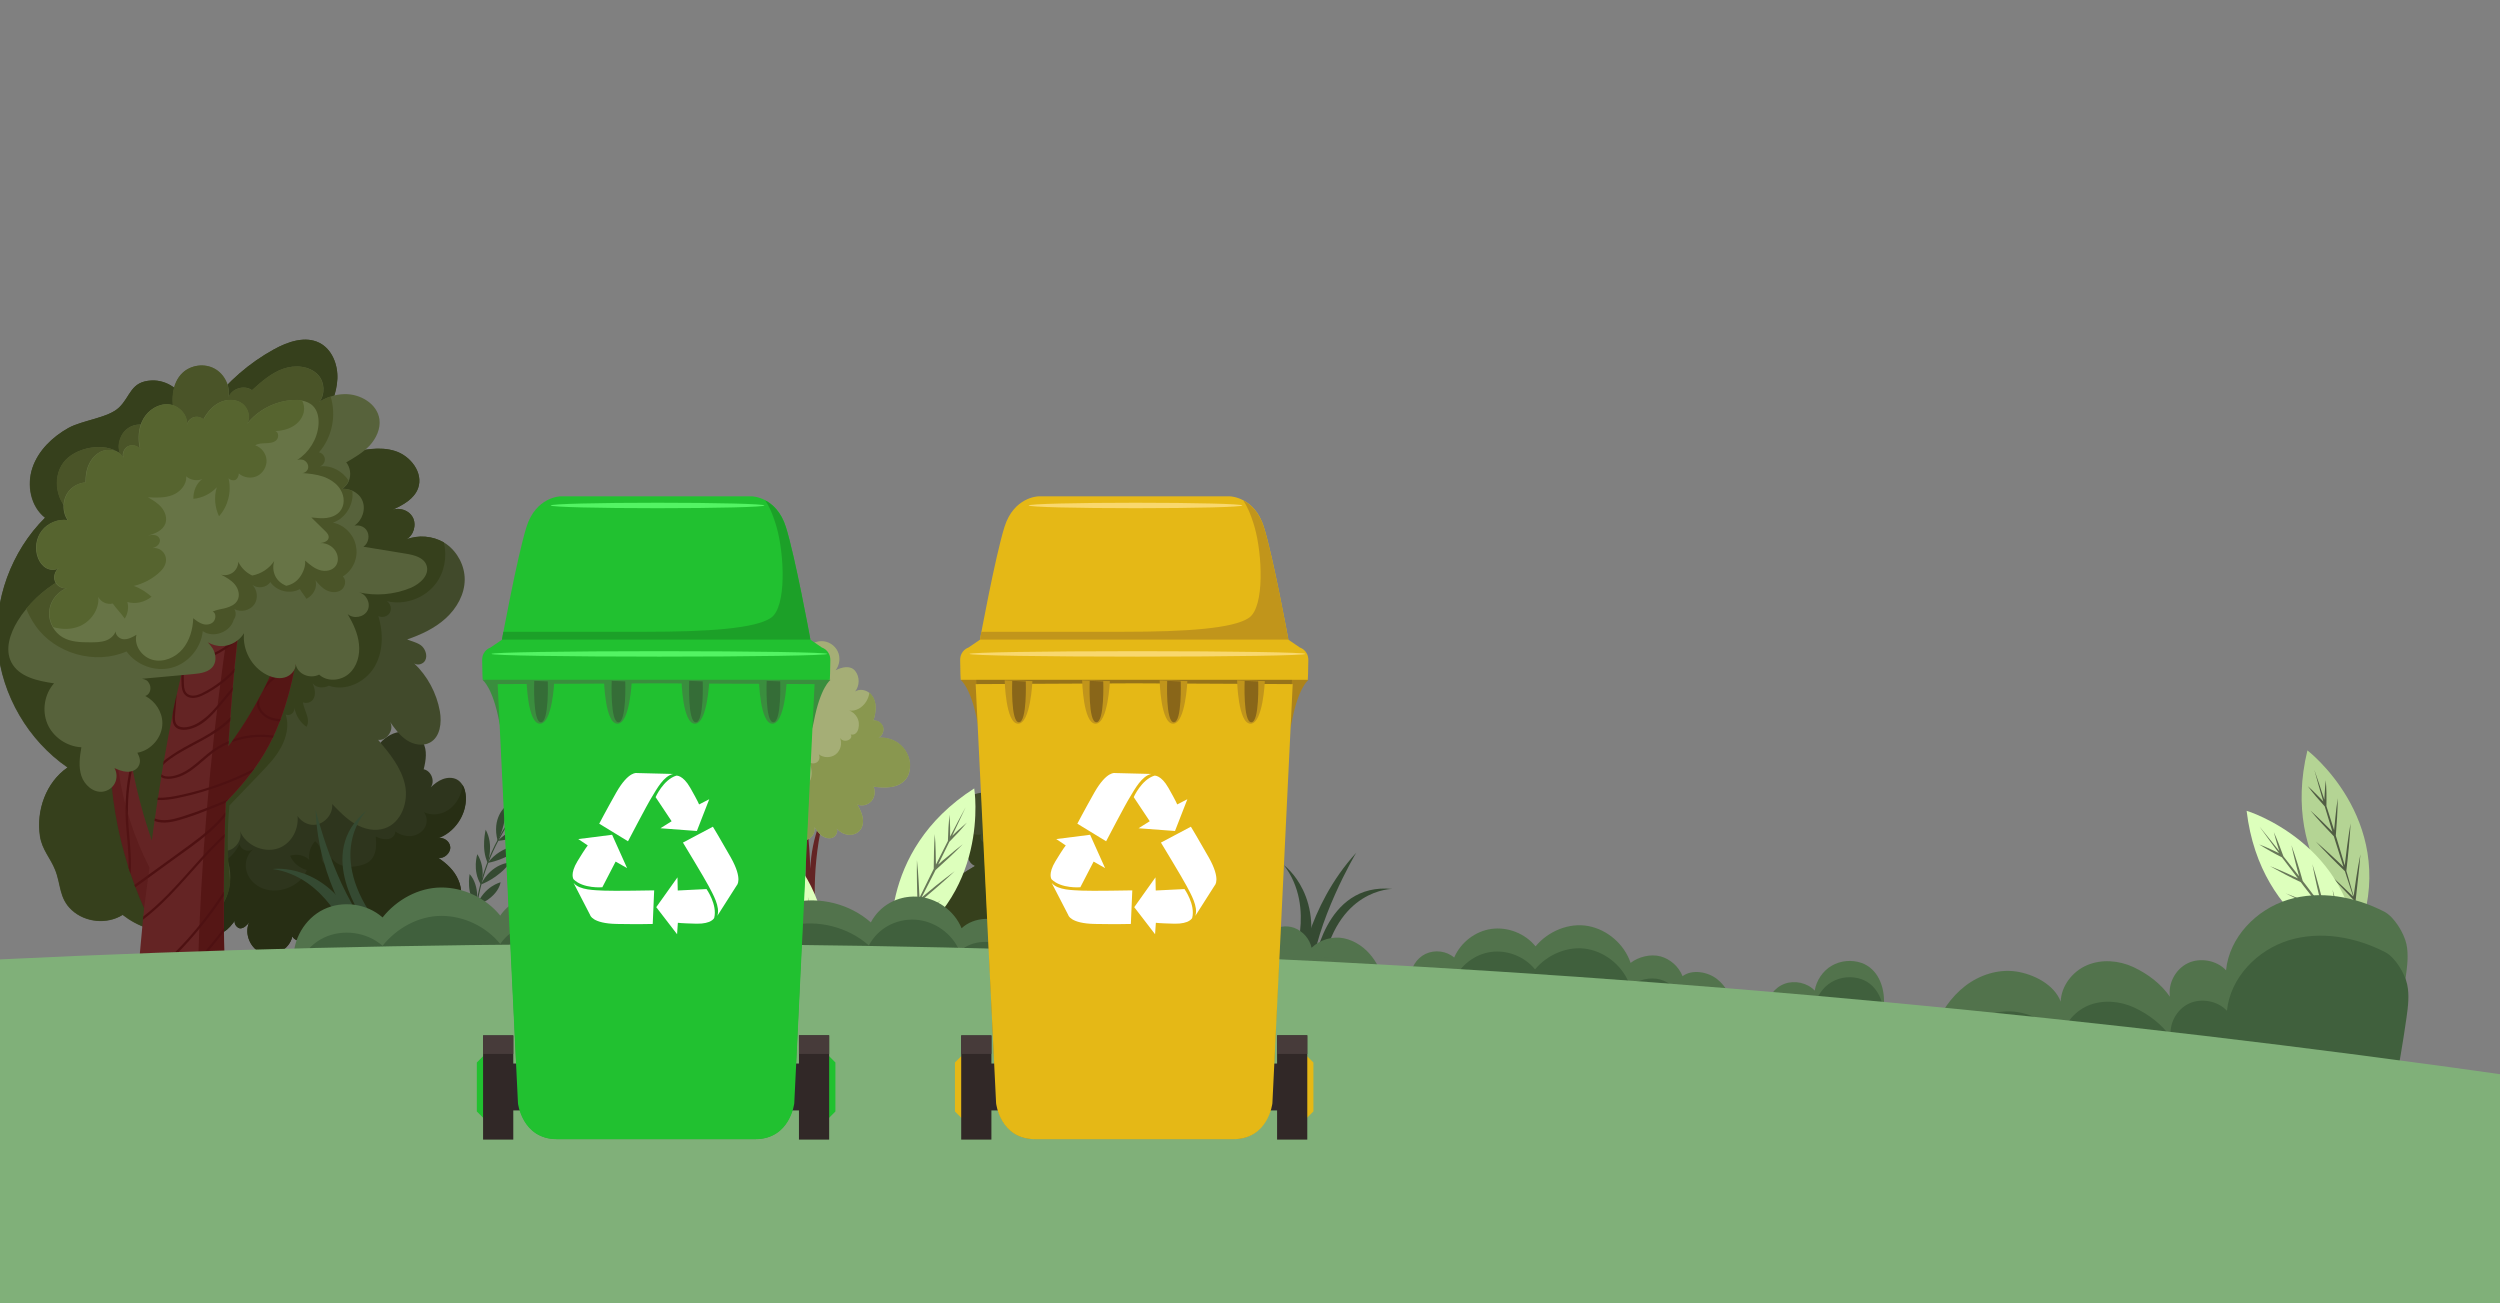 <?xml version="1.0" encoding="utf-8"?>
<!-- Generator: Adobe Illustrator 28.2.0, SVG Export Plug-In . SVG Version: 6.00 Build 0)  -->
<svg version="1.1" id="Layer_1" xmlns="http://www.w3.org/2000/svg" xmlns:xlink="http://www.w3.org/1999/xlink" x="0px" y="0px"
	 viewBox="0 0 1920 1000.9" style="enable-background:new 0 0 1920 1000.9;" xml:space="preserve">
<rect x="0" y="0" width="1920" height="1000.9" fill="#808080" stroke="none"/>
<style type="text/css">
	.st0{clip-path:url(#SVGID_00000033349560894075655640000005058424132157765509_);}
	.st1{fill:#632424;}
	.st2{fill:#2E351D;}
	.st3{fill:#272E14;}
	.st4{fill:#414A2B;}
	.st5{fill:#36401C;}
	.st6{fill:#642424;}
	.st7{fill:#551615;}
	.st8{fill:#4E1112;}
	.st9{opacity:0.5;}
	.st10{fill:#57623B;}
	.st11{fill:#4A5428;}
	.st12{fill:#677446;}
	.st13{fill:#56642F;}
	.st14{fill:#D6DDAB;}
	.st15{clip-path:url(#SVGID_00000058590215358523846920000014355963591471649427_);}
	.st16{fill:#A5AE76;}
	.st17{fill:#89974F;}
	.st18{fill:#52734C;}
	.st19{fill:#40603D;}
	.st20{fill:#B4D494;}
	.st21{fill:#505C43;}
	.st22{fill:#DDFFBC;}
	.st23{fill:#687858;}
	.st24{fill:#354A32;}
	.st25{fill:#52734D;}
	.st26{opacity:0.3;}
	.st27{fill:#80B079;}
	.st28{clip-path:url(#SVGID_00000131348965213140805930000002896312736766437539_);}
	.st29{fill:#3A8E3E;}
	.st30{fill:#21C130;}
	.st31{fill:#30282B;}
	.st32{fill:#312827;}
	.st33{fill:#473B3A;}
	.st34{fill:#356D37;}
	.st35{fill:#1CA028;}
	.st36{fill:#53F463;}
	.st37{fill:#FFFFFF;}
	.st38{fill:#AD831A;}
	.st39{fill:#96731A;}
	.st40{fill:#E5B816;}
	.st41{fill:#C1951B;}
	.st42{fill:#896619;}
	.st43{fill:#F9D86E;}
</style>
<g>
	<g>
		<defs>
			<rect id="SVGID_1_" x="-2.2" y="86.9" width="983.5" height="655.7"/>
		</defs>
		<clipPath id="SVGID_00000144308927865581264320000010612831388895590297_">
			<use xlink:href="#SVGID_1_"  style="overflow:visible;"/>
		</clipPath>
		<g style="clip-path:url(#SVGID_00000144308927865581264320000010612831388895590297_);">
			<path class="st1" d="M276,891.2c-15.3-66.4-16.8-135.1-2.1-201.7c-1.4,0-2.6,0.1-4,0.1c-7.5,20-11.7,41.5-12.7,62.9
				c-0.5-18.7-1.7-37.4-4-56c-1.2,0.1-2.5,0.3-3.6,0.4c2.3,63.7,1.2,127.6-3.3,191.2L276,891.2L276,891.2z"/>
			<path class="st2" d="M352,675.8c3.2,7.1,3,15.9-1.4,22.3c-3.8,5.5-10.4,8.5-17,9.6c-6.6,1.1-13.3,0.4-20-0.3
				c2.7,4.3,1,10.7-3.5,13c-4.5,2.3-10.8,0-12.7-4.7c-0.4,6.1-6.8,10.8-13,10.4c-6.1-0.4-11.5-5.1-13.8-10.7
				c-2.3-5.7-2-12.2-0.4-18.1c-1.3,2.9-4.6,4.6-7.7,4.1c-2.6-0.4-5-2.4-5.9-4.9c1,5-0.8,10.5-4.7,14c-4.2,3.7-10.6,4.8-15.7,2.6
				c1.4,3.1,0.1,7.1-2.9,8.7c-3,1.6-7.2,0.4-8.8-2.6c-2,9.6-13.2,16.1-22.6,13.1c-9.3-3-14.6-14.9-10.6-23.8c-1.7,2-3.7,4.2-6.4,4.5
				c-2.7,0.3-5.9-4.1-4.3-6.2c-2.5,3.3-5,6.6-8.5,8.7c-3.5,2.2-8.1,3-11.6,0.9c-4.5-2.6-5.6-8.9-3.9-13.8c1.7-4.9,5.5-8.7,9.3-12.3
				c-4.4-2.9-4.5-10.4-0.1-13.4c-5.4,1.3-11.8,2.1-15.7-1.8c-4.3-4.1-3-11.6,1-16c0.1-0.1,0.2-0.2,0.3-0.3c4.2-4.3,10.2-6.1,16-7.7
				c-2.5,0.6-5.1-2.1-4.6-4.7c0.5-2.7,3.9-5.7,6.5-4.9c-7.6-1.7-15.4-3.6-21.4-8.5c-6-4.9-9.4-13.9-5.5-20.6c2.6-4.5,7.8-7,12.9-7.6
				c5.1-0.6,10.3,0.4,15.4,1.4c-4-3.7-4.2-10.7-0.5-14.7c3.7-4,10.7-4.2,14.7-0.5c-2.5-4.9-2.7-10.8-0.7-15.8c2-5,6.3-9.1,11.4-11
				c6.4-2.3,13.7-1,19.7,2.1c6.1,3,11.2,7.7,16.1,12.4c2.8-1.6,6.6-1.1,9.1,1c2.5,2.1,3.4,5.8,2.2,8.8c4.6-3.8,11.3-5,17-3
				c2.6,0.9,4.9,2.5,6.8,4.6c1.2-1.2,2.6-2.2,4.2-2.9c4.6-2,11.2,0,12,4.9c1.2-6.8,3.3-13.5,7.4-19.1c4-5.6,10.1-10,16.9-10.9
				c6.8-0.9,14.3,2.1,17.8,8c3.5,6.1,2.3,13.9,0.6,20.7c5.8,1.2,8.9,9.1,5.4,13.9c2.7-2.6,5.7-5,9.2-6.3c3.5-1.3,7.5-1.5,10.8,0.2
				c1.9,1,3.3,2.5,4.4,4.3c1.7,2.7,2.4,6.2,2.6,9.4c0.5,13.8-8.8,27.4-21.9,31.8c4.3-1.5,9.6,2,9.9,6.6c0.3,4.6-4.8,9.1-9.3,8.3
				C343,663.1,349,668.7,352,675.8L352,675.8z"/>
			<g>
				<path class="st3" d="M352,675.8c3.2,7.1,3,15.9-1.4,22.3c-3.8,5.5-10.4,8.5-17,9.6c-6.6,1.1-13.3,0.4-20-0.3
					c2.7,4.3,1,10.7-3.5,13c-4.5,2.3-10.8,0-12.7-4.7c-0.4,6.1-6.8,10.8-13,10.4c-6.1-0.4-11.5-5.1-13.8-10.7
					c-2.3-5.7-2-12.2-0.4-18.1c-1.3,2.9-4.6,4.6-7.7,4.1c-2.6-0.4-5.1-2.4-5.9-4.9c1,5-0.8,10.5-4.7,14c-4.2,3.7-10.6,4.8-15.7,2.6
					c1.4,3.1,0.1,7.1-2.9,8.7c-3,1.6-7.2,0.4-8.8-2.6c-2,9.6-13.2,16.1-22.6,13.1c-9.3-3-14.6-14.9-10.6-23.8
					c-1.7,2-3.7,4.2-6.4,4.5c-2.7,0.3-5.9-4.1-4.3-6.2c-2.5,3.3-5,6.6-8.5,8.7c-3.5,2.2-8.1,3-11.6,0.9c-4.5-2.6-5.6-8.9-3.9-13.8
					c1.7-4.9,5.5-8.7,9.3-12.3c-4.4-2.9-4.5-10.4-0.1-13.4c-5.4,1.3-11.8,2.1-15.7-1.8c-4.3-4.1-3-11.6,1-16c0.2,0.8,0.5,1.5,1,2.1
					c1.8,2.7,5,4.1,8.3,4.3c3.2,0.1,6.4-0.9,9.2-2.4c6.2-3.2,11.3-8.4,14.3-14.8c0.6,2.1,2.2,3.9,4.2,4.6c2,0.8,4.4,0.6,6.3-0.6
					c-4.9,3.9-6.8,11-5,17c1.7,6,6.7,10.9,12.6,13.1c5.9,2.2,12.5,1.9,18.4-0.2c6.7-2.4,12.8-7.3,15.2-14c-5.6-1.5-10.6-5.6-12.8-11
					c5-1.6,11-0.6,14.7,3.2c-0.8-5.1,1-10.6,4.5-14.4c2.9,2.4,4.7,6.1,4.9,9.8c0.1,2.4-0.2,5,1.4,6.7c1.2,1.3,3.3,1.6,4.7,0.7
					c1.5-0.9,2.2-2.9,1.6-4.5c2,3.2,5.5,5.4,9.2,6.3c3.7,0.9,7.6,0.8,11.4,0c3.5-0.7,7.1-1.9,9.5-4.4c2.3-2.3,3.5-5.5,3.9-8.6
					c0.4-3.2,0.2-6.4,0-9.6c2.8,1.6,5.5,2.2,8.7,2.1c3.3-0.1,6.6-2.8,6.2-6c3.5,2.5,7.8,3.9,12.1,3.6c4.3-0.4,8.4-2.7,10.6-6.4
					c2.2-3.7,2-8.7-0.7-12c5.3,2.6,11.8,2.2,17-0.6c5.2-2.7,9.1-7.7,11.1-13.2c0.9-2.4,1.4-4.8,1.6-7.3c1.7,2.7,2.4,6.2,2.6,9.4
					c0.5,13.8-8.8,27.4-21.9,31.8c4.3-1.5,9.6,2,9.9,6.6c0.3,4.6-4.8,9.1-9.3,8.3C343,663,349,668.6,352,675.8L352,675.8z"/>
			</g>
			<path class="st4" d="M356.9,445c0,11.4-6.1,22.1-14.5,29.8c-8.4,7.7-19,12.6-29.7,16.3c3.5,1.5,8.9,2.6,11.6,5.4
				c2.6,2.8,4,7.1,2.3,10.6c-1.5,3-5.9,4.2-8.5,2.4c10.2,9.7,17.2,22.8,19.7,36.7c1.6,8.9,0.3,19.8-7.6,24.1
				c-5.5,3-12.7,1.6-17.9-1.9c-5.3-3.5-9.1-8.8-12.7-13.9c3.4,5.9-2.5,14.6-9.2,13.7c8.7,10.3,17.7,21.2,20.6,34.4
				c2.9,13.2-2.7,29.3-15.6,33.6c-7.5,2.5-15.8,0.6-22.6-3.4c-6.8-3.9-12.3-9.7-17.7-15.3c0.8,7.9-6.1,15.7-14,16
				c-5,0.2-9.8-2.7-12.6-6.8c1,9.6-4,19.8-12.8,24c-11.4,5.4-26.8-0.8-31.4-12.5c2,6.4-3,13.7-9.4,15.1c-1.2,0.3-2.3,0.3-3.6,0.2
				c1.7,2.6,3,5.5,3.9,8.5c1.6,5.2,2,10.7,1.4,16.1c-0.7,5.9-2.6,11.6-5.8,16.6c-7.7,12.3-21.8,20-36.2,21
				c-14.5,1.1-29.1-4.1-40.5-13c-11.9,7.5-28.7,5.9-39.1-3.7c-9.9-9.2-8.2-19.7-12.8-31c-3.7-9.2-10-15.3-11.6-25.8
				c-3-19.6,4.6-41.3,21.2-52.7c-30.2-20.8-50.4-55.4-53.7-91.9c-3.3-36.4,10.4-74.1,36.4-99.9c-11.1-8.7-14.2-25-9.7-38.3
				c4.5-13.3,15.3-23.7,27.6-30.6C63.6,322.6,83,321,91.4,313c9-8.6,8.8-20.1,25.1-20.8c11.4-0.5,22.7,7.1,26.6,17.8
				c0.7-4.5,5-8.1,9.6-8c4.5,0.1,8.7,3.8,9.2,8.3c13-17.2,29.6-31.6,48.5-42c10.7-5.9,24-10.5,34.9-5c9.7,4.9,14.3,16.8,13.8,27.7
				c-0.5,10.9-5.1,21.1-9.6,31c6.9-4.9,17.6-2.8,22.2,4.2c4.6,7,2.2,17.7-5.1,22c12.2-2.8,25-5.6,36.9-1.8
				c11.9,3.8,21.8,16.8,17.6,28.5c-3,8.3-11.5,12.9-19.6,16.6c5.6-1.9,12.5,0.4,15.4,5.6c3.2,5.8,0.9,14-4.9,17.2
				c9.3-3.7,20.3-2.7,28.9,2.3c0.6,0.3,1.1,0.7,1.7,1.1C351.3,423.8,356.9,434.4,356.9,445z"/>
			<g>
				<path class="st5" d="M334.7,448.2c-8.5,11.3-23.9,16.8-37.6,13.5c2.9,1.8,3.9,5.9,2.3,8.9c-1.7,2.9-5.9,4.1-8.8,2.5
					c3.9,13,3.8,27.8-3.2,39.4c-7.1,11.6-22.1,18.7-34.9,14.1c-3.9,2.2-9.9,1.8-12.4-1.9c0.8,2,1.5,4.1,1.7,6.2
					c0.2,2.1-0.1,4.4-1.3,6.2c-1.7,2.4-5.1,3.4-7.9,2.3c0.6,3.2,1.8,6.1,2.9,9.2c1.1,3.1,1.6,6.7-0.1,9.6c-4.9-3.3-8.3-8.8-9.3-14.7
					c0.2,1.6-0.5,3.4-1.7,4.4c-1.3,1.2-3.3,1.6-5,0.9c2.8,8.1,0.6,17.4-3.5,25c-4,7.6-10.1,13.9-16,20.1
					c-7.9,8.3-15.8,16.5-23.7,24.7c-1.1,11.6-1.5,23.1-1.2,34.5c0.1,2.9,0.2,5.8,0.4,8.7c0.3,5.4,0.8,10.7,1.4,16.1
					c-0.7,5.9-2.6,11.6-5.8,16.6c-7.7,12.3-21.8,20-36.2,21c-14.5,1.1-29.1-4.1-40.5-13c-11.9,7.5-28.7,5.9-39.1-3.7
					c-9.9-9.2-8.2-19.7-12.8-31c-3.7-9.2-10-15.3-11.6-25.8c-3-19.6,4.6-41.3,21.2-52.7c-30.2-20.8-50.4-55.4-53.7-91.9
					c-3.3-36.4,10.4-74.1,36.4-99.9c-11.1-8.7-14.2-25-9.7-38.3c4.5-13.3,15.3-23.7,27.6-30.6C63.6,322.6,83,321,91.4,313
					c9-8.6,8.8-20.1,25.1-20.8c11.4-0.5,22.7,7.1,26.6,17.8c0.7-4.5,5-8.1,9.6-8c4.5,0.1,8.7,3.8,9.2,8.3c13-17.2,29.6-31.6,48.5-42
					c10.7-5.9,24-10.5,34.9-5c9.7,4.9,14.3,16.8,13.8,27.7c-0.5,10.9-5.1,21.1-9.6,31c6.9-4.9,17.6-2.8,22.2,4.2
					c4.6,7,2.2,17.7-5.1,22c12.2-2.8,25-5.6,36.9-1.8c11.9,3.8,21.8,16.8,17.6,28.5c-3,8.3-11.5,12.9-19.6,16.6
					c5.6-1.9,12.5,0.4,15.4,5.6c3.2,5.8,0.9,14-4.9,17.2c9.3-3.7,20.3-2.7,28.9,2.3C343.5,427.4,341.4,439.4,334.7,448.2z"/>
			</g>
			<path class="st6" d="M232.1,457.7c-0.3,12.1-1.2,24.2-2.7,36.3c-0.1,0.9-0.2,1.7-0.3,2.6c-0.6,4.2-1.2,8.4-2,12.5
				c-0.1,0.8-0.3,1.5-0.4,2.3c-2.6,13.9-6.2,27.6-11.1,40.9c-0.2,0.6-0.4,1.2-0.7,1.8c-0.1,0.1-0.1,0.3-0.2,0.4
				c-1.3,3.6-2.8,7-4.4,10.4c-0.2,0.6-0.5,1.1-0.8,1.7c-4,8.4-8.8,16.3-14.1,23.7c-0.8,1.1-1.6,2.1-2.4,3.2
				c-5.3,7.1-11.1,13.8-17.4,20.3c-0.7,0.7-1.4,1.5-2.2,2.2c0,0.2,0,0.4,0,0.6c-0.1,2.5-0.2,5-0.3,7.4c0,1-0.1,1.9-0.1,2.9
				c-0.1,4.5-0.3,9-0.4,13.6c0,0.9,0,1.7-0.1,2.6c-0.3,13.9-0.5,27.8-0.6,41.7c0,1.1,0,2.2,0,3.3c0,8.1,0,16.3,0.1,24.4
				c0,1,0,2,0,2.9c0.1,8.9,0.3,17.7,0.6,26.4c0,0.7,0,1.3,0.1,2c0.2,7.6,0.5,15.2,0.8,22.7c0,0.7,0.1,1.5,0.1,2.2
				c0.7,15,1.5,29.9,2.6,44.6c0.1,0.6,0.1,1.3,0.1,1.9c0.7,9.6,1.5,19.2,2.4,28.6c0.1,0.6,0.1,1.2,0.2,1.8c0.4,3.9,0.7,7.7,1.2,11.5
				c0.1,0.6,0.1,1.2,0.2,1.8c0.5,4.6,1,9.1,1.5,13.6c0.1,0.6,0.1,1.2,0.2,1.8c0.9,7.3,1.8,14.4,2.7,21.4c0.1,0.6,0.2,1.2,0.3,1.9
				c0.8,6,1.7,12,2.6,17.9c-12.4,0-23.2,0.1-33.4,0.3c-18.3,0.3-35.2,0.6-57.4,0.6c0.3-8.6,0.7-17.2,1.1-25.9c0-0.6,0.1-1.2,0.1-1.9
				c0.4-9.1,0.8-18.2,1.2-27.4c0.1-1.4,0.1-2.8,0.2-4.2c0,0,0,0,0,0c0.4-8.3,0.8-16.6,1.3-25c0-1,0.1-1.9,0.1-2.9
				c0.3-6.1,0.7-12.2,1-18.4c0.1-1,0.1-1.9,0.2-2.9c0.4-7.1,0.9-14.2,1.3-21.3c0-0.8,0.1-1.7,0.2-2.5c0.5-8.1,1.1-16.2,1.7-24.4
				c0.1-0.8,0.1-1.6,0.2-2.4c1.3-17,2.7-34,4.4-51.1c0.1-0.8,0.2-1.7,0.3-2.5c0.1-1,0.2-2,0.3-3c0.1-1.2,0.2-2.3,0.3-3.5
				c-2.4-5.3-4.6-10.7-6.6-16.1c-0.2-0.6-0.4-1.2-0.7-1.8c-1-2.8-2-5.6-3-8.4c-0.5-1.6-1.1-3.2-1.6-4.8
				c-8.7-27.2-13.5-55.6-14.2-84.1c0-1.2-0.1-2.5-0.1-3.7c-0.1-9.1,0.2-18.3,0.9-27.4c0.1-1.1,0.2-2.3,0.3-3.4
				c1-10.8,2.5-21.6,4.7-32.2c0-0.2,0.1-0.3,0.1-0.5l0.2,0l1.2,0.3l2.3,0.5c0,6.4,0.2,12.9,0.6,19.3c0.1,1,0.1,1.9,0.2,2.9
				c0.3,5.7,0.8,11.5,1.4,17.2c0.1,1.1,0.2,2.3,0.4,3.4c1,9.2,2.4,18.3,4,27.3c0.3,1.5,0.6,3,0.9,4.5c3.6,18.8,8.6,37.3,14.9,55.4
				c0.7-5.1,1.3-10.2,2.1-15.3c0.1-0.6,0.2-1.2,0.3-1.9c0.7-4.8,1.3-9.5,2.1-14.3c0.1-0.6,0.2-1.2,0.3-1.8
				c0.8-5.3,1.6-10.6,2.5-15.9c0.1-0.7,0.2-1.4,0.3-2.1c0.4-2.4,0.8-4.7,1.2-7.1c0.2-1,0.3-2,0.5-3c2.2-12.6,4.5-25.1,7.1-37.5v-0.1
				c1-4.6,1.9-9.1,2.9-13.7c0,0,0-0.1,0-0.1c1.1-4.9,2.2-9.9,3.4-14.8V518c0.8-3.4,1.6-6.9,2.5-10.2c0,0,0-0.1,0-0.1
				c0.7-2.9,1.4-5.7,2.1-8.6c0.2-0.8,0.4-1.6,0.6-2.4c1.1-4.1,2.2-8.3,3.3-12.4c0.2-0.8,0.4-1.7,0.7-2.5c2.4-8.6,4.8-17,7.5-25.4
				c0.2-0.6,0.4-1.1,0.6-1.7c0.9-2.9,1.9-5.9,2.8-8.8l21.3,3.3l7.1,1.1c-0.2,1.6-0.4,3.2-0.7,4.8c-0.1,0.6-0.2,1.3-0.3,1.9
				c-0.5,3.9-1,7.7-1.5,11.7c-0.1,0.7-0.2,1.3-0.3,2c-0.8,6.3-1.5,12.7-2.3,19.1c-0.1,0.8-0.2,1.6-0.3,2.4c-0.8,7-1.5,14-2.2,21.1
				c-0.1,1-0.2,2-0.3,3c-0.3,3.7-0.7,7.5-1,11.3c-0.1,1.1-0.2,2.1-0.3,3.2c-0.6,6.6-1.1,13.3-1.6,20c-0.1,1-0.1,1.9-0.2,2.9
				c-0.4,5.1-0.7,10.3-1.1,15.5c0,0.7-0.1,1.3-0.1,2c-0.1,0.8-0.1,1.6-0.1,2.3c0.8-1.1,1.6-2.1,2.4-3.3c0.6-0.9,1.2-1.7,1.8-2.6
				c6.4-8.9,12.2-18.2,17.5-27.8c1-1.8,2-3.6,2.9-5.4c0-0.1,0-0.1,0.1-0.2c0.5-0.9,0.9-1.8,1.4-2.6c0-0.1,0-0.1,0.1-0.2
				c1.3-2.5,2.6-5.1,3.8-7.6c2.6-5.4,5-10.9,7.2-16.5c0.4-0.9,0.7-1.8,1.1-2.7c6-15.3,10.6-31.1,13.8-47.1c1.5,0.1,3,0.1,4.5,0.2
				L232.1,457.7z"/>
			<path class="st7" d="M232,457.7c-0.3,12.1-1.2,24.2-2.7,36.3c-0.1,0.9-0.2,1.7-0.3,2.6c-0.6,4.2-1.2,8.4-2,12.5
				c-0.1,0.8-0.3,1.5-0.4,2.3c-2.6,13.9-6.2,27.6-11.1,40.9c-0.2,0.6-0.4,1.2-0.7,1.8c-0.1,0.1-0.1,0.3-0.2,0.4
				c-1.3,3.6-2.8,7-4.4,10.4c-0.2,0.6-0.5,1.1-0.8,1.7c-4,8.4-8.8,16.3-14.1,23.7c-0.8,1.1-1.6,2.1-2.4,3.2
				c-5.3,7.1-11.1,13.8-17.4,20.3c-0.7,0.7-1.4,1.5-2.2,2.2c0,0.2,0,0.4,0,0.6c-0.1,2.5-0.2,5-0.3,7.4c0,1-0.1,1.9-0.1,2.9
				c-0.1,4.5-0.3,9-0.4,13.6c0,0.9,0,1.7-0.1,2.6c-0.3,13.9-0.5,27.8-0.6,41.7c0,1.1,0,2.2,0,3.3c0,8.1,0,16.3,0.1,24.4
				c0,1,0,2,0,2.9c0.1,8.9,0.3,17.7,0.6,26.4c0,0.7,0,1.3,0.1,2c0.2,7.6,0.5,15.2,0.8,22.7c0,0.7,0.1,1.5,0.1,2.2
				c0.7,15,1.5,29.9,2.6,44.6c0.1,0.6,0.1,1.3,0.1,1.9c0.7,9.6,1.5,19.2,2.4,28.6c0.1,0.6,0.1,1.2,0.2,1.8c0.4,3.9,0.7,7.7,1.2,11.5
				c0.1,0.6,0.1,1.2,0.2,1.8c0.5,4.6,1,9.1,1.5,13.6c0.1,0.6,0.1,1.2,0.2,1.8c0.9,7.3,1.8,14.4,2.7,21.4c0.1,0.6,0.2,1.2,0.3,1.9
				c0.8,6,1.7,12,2.6,17.9c-12.4,0-23.2,0.1-33.4,0.3c-8.1-155.9,0.7-312.8,26.4-466.8l7.1,1.1c-0.2,1.6-0.4,3.2-0.7,4.8
				c-0.1,0.6-0.2,1.3-0.3,1.9c-0.5,3.9-1,7.7-1.5,11.7c-0.1,0.7-0.2,1.3-0.3,2c-0.8,6.3-1.5,12.7-2.3,19.1c-0.1,0.8-0.2,1.6-0.3,2.4
				c-0.8,7-1.5,14-2.2,21.1c-0.1,1-0.2,2-0.3,3c-0.3,3.7-0.7,7.5-1,11.3c-0.1,1.1-0.2,2.1-0.3,3.2c-0.6,6.6-1.1,13.3-1.6,20
				c-0.1,1-0.1,1.9-0.2,2.9c-0.4,5.1-0.7,10.3-1.1,15.5c0,0.7-0.1,1.3-0.1,2c-0.1,0.8-0.1,1.6-0.1,2.3c0.8-1.1,1.6-2.1,2.4-3.3
				c0.6-0.9,1.2-1.7,1.8-2.6c6.4-8.9,12.2-18.2,17.5-27.8c1-1.8,2-3.6,2.9-5.4c0-0.1,0-0.1,0.1-0.2c0.5-0.9,0.9-1.8,1.4-2.6
				c0-0.1,0-0.1,0.1-0.1c1.3-2.5,2.6-5.1,3.8-7.6c2.6-5.4,5-10.9,7.2-16.5c0.4-0.9,0.7-1.8,1.1-2.7c6-15.3,10.6-31.1,13.8-47.1
				C229.1,457.6,230.6,457.6,232,457.7L232,457.7z"/>
			<g>
				<path class="st8" d="M172,715.5c-1.6,2-3.1,4-4.7,6c-14.2,17.7-29.6,34.3-46.2,49.7c-5.8,5.4-11.8,10.6-17.8,15.7
					c0-0.8,0.1-1.7,0.2-2.5c15.2-12.8,29.6-26.6,43-41.3c8.9-9.8,17.5-19.9,25.5-30.4C172,713.6,172,714.6,172,715.5L172,715.5z"/>
				<path class="st8" d="M134.1,776c-10.8,11.7-21.5,23.4-32.3,35c0.1-1,0.1-1.9,0.2-2.9c3.7-4,7.4-8,11.1-12
					c8.6-9.3,17.2-18.7,25.9-28c7.5-7.9,15.4-15.6,24.6-21.4c2.9-1.8,5.9-3.4,9-4.8c0,0.7,0,1.3,0.1,2c-0.6,0.3-1.2,0.6-1.7,0.8
					c-4.8,2.4-9.3,5.3-13.4,8.6C148.9,760,141.5,768,134.1,776L134.1,776z"/>
				<path class="st8" d="M140,725.6c11.8-12.6,22.4-26.3,31.8-40.8c0,1.1,0,2.2,0,3.3c-10.7,16.1-23,31.3-36.6,45.1
					c-9.4,9.6-19.5,18.5-30.1,26.8c0.1-0.8,0.1-1.6,0.2-2.4C117.7,747.8,129.3,737.1,140,725.6L140,725.6z"/>
				<path class="st8" d="M172.5,640.5c0,0.9,0,1.7-0.1,2.6c-1,0.9-2,1.9-3,2.8c-18.2,17.5-33.2,38.2-52.4,54.6c-2.4,2-4.8,4-7.3,5.9
					c0.1-0.8,0.2-1.7,0.3-2.5c6.4-4.9,12.4-10.5,18.1-16.2c9-9.1,17.3-18.8,25.9-28.3c4.4-4.8,8.9-9.6,13.6-14.2
					C169.1,643.6,170.8,642.1,172.5,640.5L172.5,640.5z"/>
				<path class="st8" d="M173,624.1c0,1-0.1,1.9-0.1,2.9c-3.7,4.5-7.8,8.6-12.1,12.4c-9.2,7.9-19.3,14.8-29.1,21.9l-27.8,20.2
					c-0.2-0.6-0.4-1.2-0.7-1.8c4.3-3.1,8.5-6.2,12.8-9.3c10.4-7.5,20.8-15,31.1-22.6c9.3-6.9,18.5-14.2,25.5-23.4
					C172.7,624.2,172.9,624.1,173,624.1L173,624.1z"/>
				<path class="st8" d="M101.6,590.4c-2.7,12.7-3.8,25.7-3.2,38.7c0.6,13.7,3,28.2,1.9,42.1c-0.5-1.6-1.1-3.2-1.6-4.8
					c0.1-2.6,0.1-5.1,0-7.6c-0.4-11.8-2.2-23.5-2.3-35.3c-0.1-10.4,0.9-20.9,2.9-31.1c0.4-2.2,0.9-4.4,1.4-6.5
					C101,587.4,101.3,588.9,101.6,590.4L101.6,590.4z"/>
				<path class="st8" d="M175.5,613.8c-0.7,0.7-1.4,1.5-2.2,2.2c0,0.2,0,0.4,0,0.6c-10.2,4-20.2,8.4-30.7,11.7
					c-6.8,2.1-14.2,4.5-21.3,3c-0.9-0.2-1.9-0.5-2.7-0.8c0.1-0.6,0.2-1.2,0.3-1.9c3.2,1.3,6.9,1.5,10.2,1.1c3.7-0.4,7.4-1.5,11-2.6
					c3.5-1.1,7-2.3,10.4-3.5C158.9,620.6,167.1,617,175.5,613.8L175.5,613.8z"/>
				<path class="st8" d="M94.9,538c-0.2,0.2-0.3,0.5-0.5,0.7c-3,4.2-6,8.3-9.1,12.4c0.1-1.2,0.2-2.3,0.3-3.4c3-4.2,6.1-8.4,9.2-12.6
					C94.8,536.1,94.9,537.1,94.9,538L94.9,538z"/>
				<path class="st8" d="M96.7,558.6c-4,8-8,15.9-12.2,23.7c0-1.2-0.1-2.5-0.1-3.7c4-7.7,8-15.5,11.9-23.4
					C96.4,556.3,96.6,557.4,96.7,558.6z"/>
				<path class="st8" d="M185.2,468.6c-0.1,0.7-0.2,1.3-0.3,2c-0.4,0.2-0.9,0.3-1.3,0.4c-6.9,2.4-13.7,4.8-20.6,7.2
					c-3.2,1.1-6.4,2.2-9.6,3.4c-1.9,0.7-3.9,1.6-5.6,2.7c0.2-0.8,0.4-1.7,0.7-2.5c0.7-0.4,1.4-0.7,2.1-1c2.8-1.2,5.7-2.1,8.5-3.1
					c3.3-1.1,6.6-2.3,9.9-3.4C174.4,472.4,179.8,470.6,185.2,468.6L185.2,468.6z"/>
				<path class="st8" d="M168,540.6c3.6-4.3,7.2-8.6,10.8-13c-0.1,1.1-0.2,2.1-0.3,3.2c-1.8,2.1-3.6,4.3-5.4,6.4
					c-7.3,8.7-14.9,19-26.2,22.4c-4.6,1.4-11.3,1.9-13.6-3.5c-1.1-2.6-0.8-5.5-0.6-8.3l0.1-1v-0.1c1-4.6,1.9-9.1,2.9-13.7
					c-0.3,4.3-0.7,8.6-1,12.9c-0.2,2.9-0.8,6,0.1,8.8c0.9,2.9,3.7,3.9,6.5,3.9c5.4-0.1,10.7-2.9,14.8-6.1
					C160.6,549.2,164.4,544.9,168,540.6z"/>
				<path class="st8" d="M182.6,489.8c-0.1,0.8-0.2,1.6-0.3,2.4c-0.5,0.3-0.9,0.7-1.4,1c-5.2,3.6-10.2,7.6-16.1,10
					c-5.2,2.1-11.4,2.6-16.5-0.1c-1.7-0.9-3.3-2.3-4.5-3.9c0.2-0.8,0.4-1.6,0.6-2.4c0.5,0.9,1.1,1.8,1.8,2.5
					c4.3,4.4,11.2,4.4,16.7,2.6c6.3-2.1,11.7-6.5,17-10.3C180.9,491,181.8,490.4,182.6,489.8z"/>
				<path class="st8" d="M186.9,455.1c-0.1,0.6-0.2,1.3-0.3,1.9c-0.1,0-0.2,0-0.3,0c-10.1,1.3-20.5,1.1-30.5-0.6
					c0.2-0.6,0.4-1.1,0.6-1.7C166.5,456.4,176.8,456.5,186.9,455.1z"/>
				<path class="st8" d="M180.2,513.3c-0.1,1-0.2,2-0.3,3c-0.6,0.7-1.3,1.3-1.9,2c-4.3,4.3-9.2,8.1-14.3,11.3
					c-2.6,1.7-5.4,3.2-8.2,4.5c-2.8,1.3-5.8,2.3-8.9,1.8c-2.8-0.4-5-2.1-6.1-4.7c-1.2-2.8-1.1-6.1-1.2-9.1c0-1.3,0-2.5,0-3.8v-0.2
					c0.8-3.4,1.6-6.9,2.5-10.2c-0.6,5.2-0.8,10.5-0.6,15.8c0.1,2.7,0,5.9,1.7,8.1c1.7,2.4,5,2.8,7.7,2.2c3-0.7,5.7-2.2,8.4-3.7
					c2.4-1.3,4.8-2.8,7-4.4C171.2,522.3,176,518.1,180.2,513.3L180.2,513.3z"/>
				<path class="st8" d="M177,550.8c-0.1,1-0.1,1.9-0.2,2.9c-6.5,6.4-14.5,11.2-22.5,15.5c-6.2,3.4-12.6,6.6-18.7,10.4
					c-3,1.9-5.9,3.9-8.6,6.2c-0.6,0.5-1.2,1.1-1.8,1.7c0.2-1,0.3-2,0.5-3c0.7-0.6,1.4-1.1,2-1.6c2.9-2.2,5.9-4.2,9-6.1
					c6.2-3.8,12.7-7,19.1-10.5C163.4,562,171,557.1,177,550.8L177,550.8z"/>
				<path class="st8" d="M159.2,579.1c5-4.2,10.6-7.5,16.5-10c0,0.7-0.1,1.3-0.1,2c-2.4,1-4.7,2.2-6.9,3.5
					c-6.3,3.7-11.5,8.8-17.1,13.4c-5.3,4.4-11.3,8.4-18.2,9.7c-2.9,0.6-6.1,0.8-8.9-0.5c-0.3-0.1-0.6-0.3-0.8-0.5
					c0.1-0.7,0.2-1.4,0.3-2.1c1.9,2.1,5.7,1.9,8.3,1.5c3.4-0.6,6.7-1.9,9.7-3.6C148.4,588.9,153.6,583.7,159.2,579.1L159.2,579.1z"
					/>
				<path class="st8" d="M210.2,564.9c-0.2,0.6-0.5,1.1-0.8,1.7c-7.6-1.1-15.4-0.7-22.9,0.9c-2.9,0.7-5.8,1.5-8.6,2.6
					c0.6-0.8,1.2-1.7,1.8-2.5c4.4-1.5,8.9-2.5,13.7-3C198.9,564,204.6,564.1,210.2,564.9L210.2,564.9z"/>
				<path class="st8" d="M195.2,590.3c-0.8,1.1-1.6,2.1-2.4,3.2c-0.4,0.2-0.9,0.5-1.4,0.7c-11.6,5.6-23.6,10.3-35.9,13.9
					c-6.3,1.9-12.7,3.5-19.1,4.8c-5.1,1-10.3,1.8-15.5,1.5c0.1-0.6,0.2-1.2,0.3-1.8c6.1,0.3,12.3-0.9,18.3-2.2
					C158.8,606.2,177.6,599.4,195.2,590.3L195.2,590.3z"/>
				<path class="st8" d="M203.8,548.5c3.4,2.7,7.5,3.6,11.7,3.7c-0.2,0.6-0.4,1.2-0.7,1.8c-4.8-0.2-9.3-1.5-13-4.9
					c-2.5-2.2-4.2-5.2-4.5-8.5c0-0.3,0-0.6,0-0.8c1-1.8,2-3.6,2.9-5.4c-0.8,1.9-1.2,3.9-1.1,5.9
					C199.3,543.6,201.2,546.5,203.8,548.5L203.8,548.5z"/>
				<path class="st8" d="M227,509.1c-0.1,0.8-0.3,1.5-0.4,2.3c-8.9,4.7-17.6,9.8-23.5,18c-0.5,0.6-0.9,1.3-1.3,2
					c1.3-2.5,2.6-5.1,3.8-7.6c3.5-3.6,7.5-6.5,11.7-9.1C220.3,512.7,223.7,510.9,227,509.1L227,509.1z"/>
				<path class="st8" d="M229.3,494c-0.1,0.9-0.2,1.7-0.3,2.6c-5.1,4-10.6,7.6-16.3,10.7c0.4-0.9,0.7-1.8,1.1-2.7
					c1.4-0.8,2.8-1.6,4.2-2.5C221.9,499.7,225.7,497,229.3,494L229.3,494z"/>
			</g>
			<g class="st9">
				<path class="st7" d="M110.2,701c0.1-1.2,0.2-2.3,0.3-3.5c-2.4-5.3-4.6-10.7-6.6-16.1c-0.2-0.6-0.4-1.2-0.7-1.8
					c-1-2.8-2-5.6-3-8.4c-0.5-1.6-1.1-3.2-1.6-4.8c-8.7-27.2-13.5-55.6-14.2-84.2c0-1.2-0.1-2.5-0.1-3.7c-0.1-9.1,0.2-18.3,0.9-27.4
					c0.1-1.2,0.2-2.3,0.3-3.4c1-10.8,2.5-21.6,4.7-32.2c0.1-0.2,0.2-0.3,0.3-0.4c0.6-0.8,1.1-1.5,1.7-2.3c-0.1,0.8-0.3,1.7-0.4,2.5
					c-8.9,51-0.7,104.9,23,151C113.1,678.3,111.9,689.1,110.2,701z"/>
			</g>
			<path class="st10" d="M315.1,451.6c-12.5,5.1-26.5,6.3-39.6,3.3c5.9,1.2,9.5,8.6,6.8,13.9c-2.7,5.3-10.8,6.8-15.3,2.8
				c4.2,7.2,7.9,14.9,8.7,23.2c0.9,8.3-1.5,17.3-7.8,22.7c-6.3,5.5-16.7,6.3-22.8,0.6c-7.1,3.6-16.7-0.3-18-8.1
				c0.1,4.8-3.9,9.1-8.5,10.3c-4.7,1.3-9.7,0-14-2.2c-11.4-5.9-18.5-19-17.2-31.8c-3.4,5.7-9.7,9.5-16.3,9.9
				c-4,0.2-8.1-0.9-11.5-2.9c1.4,1.5,2.7,3,3.8,4.8c2.3,4,3,9.3,0.5,13.2c-3.1,4.9-9.7,5.9-15.5,6.4c-13.1,1.2-26.2,2.4-39.3,3.6
				c2.9,0.6,4.4,1.3,5.7,4c1.3,2.7,0.9,6.2-1.4,8.2c-0.6,0.5-1.2,0.8-1.9,1c7.7,3.9,13.2,12.2,13.2,20.9c0,10.8-8.6,20.9-19.2,22.7
				c1.9,3.6,2.9,7,0.8,10.5c-1.7,2.9-5.3,4.3-8.7,4.1c-3.4-0.1-6.6-1.4-9.7-2.8c2,3.4,2.1,7.9,0.4,11.4c-1.7,3.6-5.3,6.1-9.3,6.7
				c-7.3,1-14.2-5.1-16.5-12.1c-2.3-7-1.3-14.7,0-22c-11.1-0.5-21.8-7.8-26.1-18c-4.3-10.2-2.3-22.8,5.1-31.1
				c-12.6-1.8-27-4.9-32.8-16.2c-5.1-9.9-1-22.1,4.8-31.6c2-3.3,4.3-6.5,6.8-9.5c9.5-11.6,21.9-20.9,35.7-26.6
				c-12.2-12.1-12.3-34.3-0.1-46.4c-12.5-8-16-27.1-7.3-39c8.7-12,32.1-16.5,43.6-7.1c-2.6-7.2,0.4-16,6.9-20c6.5-4,15.8-2.8,21,2.8
				c-1.3-3.7,0-8.1,3.1-10.5c3.1-2.4,7.8-2.5,11-0.3c-2.7-11.9-2.6-25.9,6.3-34.2c6.4-5.9,16.6-7.3,24.3-3.1
				c7.7,4.1,12.2,13.4,10.8,22c2.5-6.8,12.2-9.7,18-5.4c7.2-6.5,14.6-13.1,23.8-16.4c9.1-3.3,20.5-2.4,27,4.7c5.1,5.5,5.4,15,1,20.6
				c2.7-1.7,5.6-3.1,8.7-4.1c3.3-1.1,6.7-1.7,10.2-1.8c12.2-0.4,25.4,7.3,27.1,19.3c1,7.3-2.5,14.7-7.5,20.2
				c-5.1,5.4-11.6,9.2-18,12.9c3.1,3.8,3.9,9.4,2.1,14c-0.1,0.3-0.2,0.6-0.3,0.8c-1,2.2-2.7,4.1-4.8,5.5c2.7-0.1,5.5,0.5,8,1.6
				c3.1,1.5,5.8,3.9,7.2,7c3.2,6.8,0.2,15.6-5.9,19.7c3.3-0.6,7,0.4,9.1,3.2c3,3.9,1.9,10.3-2.2,13c11,1.8,22,3.6,33,5.4
				c6.1,1,13.3,2.9,15.4,8.7C330.3,441.6,322.5,448.6,315.1,451.6z"/>
			<g>
				<path class="st11" d="M263.3,442.7c2.9,2.7,2,8-1.1,10.3c-3.2,2.4-7.7,2.2-11.3,0.4c-3.5-1.7-6.3-4.8-8.7-7.9
					c1.9,5.6-1.6,11.8-6.9,14.4c-1.4-2.5-3.6-4.9-5-7.5c-7.5,4.2-17.9,1.7-22.7-5.4c-2.8,4.4-9.6,5.3-13.7,2.2
					c3.7,3.8,4.5,10.3,1.6,14.7c-3.2,4.9-10.3,6.7-15.5,3.9c1.5,2.5,1.3,5.8-0.5,8.1c-2.5,9.6-15.7,14.5-23.8,8.8
					c-1.2,13-11.2,24.8-23.8,28.1c-12.7,3.4-27.1-1.9-34.7-12.5c-24,10.5-54.9,1.8-69.9-19.7c-2.9-4.1-5.2-8.5-7.2-13.1
					c9.5-11.6,21.9-20.9,35.7-26.6c-12.2-12.1-12.3-34.3-0.1-46.4c-12.5-8-16-27.1-7.3-39c8.7-12,32.1-16.5,43.6-7.1
					c-2.6-7.2,0.4-16,6.9-20c6.5-4,15.8-2.8,21,2.8c-1.3-3.7,0-8.1,3.1-10.5c3.1-2.4,7.8-2.5,11-0.3c-2.7-11.9-2.6-25.9,6.3-34.2
					c6.4-5.9,16.6-7.3,24.3-3.1c7.7,4.1,12.2,13.4,10.8,22c2.5-6.8,12.2-9.7,18-5.4c7.2-6.5,14.6-13.1,23.8-16.4
					c9.1-3.3,20.5-2.4,27,4.7c5.1,5.5,5.4,15,1,20.6c2.7-1.7,5.6-3.1,8.7-4.1c4.6,14.5,1.2,31.4-8.9,42.9c2.4,0.5,4.3,2.7,4.5,5.1
					c0.2,2.4-1.5,4.9-3.8,5.7c8.6-1.1,17.4,3.6,22,10.9c-0.1,0.3-0.2,0.6-0.3,0.8c-1,2.2-2.7,4.1-4.8,5.5c2.7-0.1,5.5,0.5,8,1.6
					c1.4,10.2-5.1,21.1-14.9,24.4c8.8,1.7,16.2,9.3,17.7,18.1C275.3,428.5,271,438.1,263.3,442.7z"/>
			</g>
			<path class="st12" d="M261.1,392.7c-2.5,3-6.4,4.6-10.3,5.1c-3.9,0.5-7.8,0-11.7-0.4c3.5,3.4,7,6.9,10.5,10.3
				c1.5,1.4,3.1,3.2,2.8,5.3c-0.4,2.7-3.6,3.7-6.4,4.1c5.4-0.3,10.8,3.1,12.7,8.1c1.2,3.1,1.1,6.8-0.9,9.5c-2.6,3.6-8,4.5-12.3,3.1
				c-4.3-1.3-7.8-4.4-11.2-7.3c0.6,4.2-1.5,9.3-4,12.7c-2.5,3.5-6.3,5.9-10.5,6.7c-3.6-1.5-6.7-4-8.4-7.5c-1.7-3.6-2-7.7-0.8-11.5
				c-3.9,5.8-10,9.8-16.9,11.1c-4.7-2.2-8.5-5.9-10.7-10.6c0,3.2-1.6,6.4-4.2,8.3c-2.6,1.9-6.1,2.5-9.1,1.6c3.9,2,7.9,4.2,10.7,7.6
				c2.8,3.4,4.1,8.4,1.9,12.3c-1.7,3.1-5.3,4.7-8.7,5.7c-3.5,0.9-7.1,1.3-10.3,2.8c2.8,1,2.6,5.5,0.7,7.7c-1.9,2.2-5.3,2.7-8.1,1.9
				c-2.8-0.8-5.2-2.7-7.5-4.5c-0.3,8.5-2.7,17.2-8.2,23.7c-5.5,6.5-14.5,10.4-22.8,8.3c-8.3-2.1-14.7-11-12.6-19.3
				c-3.2,1.9-6.6,3.8-10.3,3.4c-3-0.4-5.8-3.2-5.7-6c-1.1,3.2-4.1,5.8-7.4,7c-3.9,1.4-8.1,1.4-12.2,1.4c-7.2,0-14.8-0.2-21-3.8
				c-3.2-1.8-5.8-4.6-7.7-7.8c-2-3.6-3.1-7.7-2.8-11.9c0.4-5.1,2.8-10,6.4-13.5c1.9-1.9,4.2-3.5,6.8-4.5c-3.7,0.4-7.5-2-8.8-5.4
				c-1.3-3.4-0.1-7.7,2.8-9.9c-2.8,1.7-6.6,1.4-9.5-0.2c-2.9-1.7-5-4.5-6.2-7.6c-2.8-6.9-1.7-15.3,2.9-21.2c4.6-5.9,12.4-9.1,19.8-8
				c-4.6-6.7-4.1-16.5,1.2-22.7c3.1-3.7,7.8-5.9,12.5-6.3c0-2.5,0.2-5,0.6-7.5c1.2-6.6,4.9-13,10.9-16c6-3,14.4-1.2,17.5,4.7
				c-1.1-3.3,0.5-7.2,3.5-8.9c3.1-1.6,7.2-0.7,9.3,2c-1.7-7.7-1.3-16.2,2.6-23.1c3.9-6.9,11.7-11.9,19.6-11.1
				c7.9,0.8,14.9,8.4,13.8,16.3c0.3-2.8,2.2-5.3,4.9-6.3c2.6-1,5.8-0.4,7.8,1.5c2.9-5.3,6.9-10.2,12.3-12.9
				c5.4-2.7,12.3-2.9,17.3,0.6c4.9,3.5,7,10.9,3.7,16c8.4-10.8,21.6-17.7,35.3-18.5c2.3-0.1,4.7-0.1,7,0.3c3.3,0.6,6.4,1.9,8.7,4.2
				c3.7,3.7,4.6,9.4,4.2,14.6c-0.9,10.9-7.2,21-16.4,26.9c1.5-0.5,3.2-0.5,4.6-0.1c2.4,0.8,4.2,3.4,3.9,6c-0.3,2.2-2.4,4.1-4.6,4.1
				c5.4,0.4,10.9,1,16,2.7c1.3,0.4,2.6,1,3.8,1.6c4,2,7.5,4.8,9.7,8.6C264.8,381.5,264.8,388.3,261.1,392.7z"/>
			<g>
				<path class="st13" d="M233.3,316.5c-1,4.6-4.2,8.5-8.3,10.9c-4,2.4-8.8,3.5-13.5,3.7c2.7,0.9,2.7,5.1,0.7,7
					c-2,1.9-5.1,2.2-8,2.3c-2.8,0.1-5.8,0.1-8.2,1.6c4.8,1.6,8.4,6.3,8.7,11.3c0.3,5-2.7,10.1-7.2,12.3c-4.6,2.2-10.4,1.3-14.1-2
					c0,1.9-1,4.3-2.7,5c-1.8,0.7-3.9,0.1-5.2-1.3c2.5,10.1-0.3,21.4-7.3,29.2c-3.2-6.8-4-15.1-1.7-22.3c-4.6,5-11.2,8.3-18,8.9
					c-0.1-5.7,2.2-11.9,6.9-15.2c-4.1,1.7-9.1,0.9-12.4-2.1c0.5,6.4-4.6,12.1-10.5,14.4c-5.9,2.3-12.6,2.1-18.9,1.7
					c3.8,2.2,7.7,4.5,10.5,7.9c2.8,3.4,4.4,8.1,2.9,12.3c-1.9,5.3-7.9,7.8-13.4,9.2c1.6-0.3,3.3-0.6,4.9-0.4c1.7,0.2,3.3,1.1,4,2.7
					c0.9,2-0.2,4.4-1.9,5.7c-0.9,0.7-2,1.2-3.2,1.6c2.1-0.2,4.3,0.3,6.1,1.5c2.6,1.8,4.2,4.9,4,8.1c-0.2,4.1-3.1,7.5-6.2,10.1
					c-5.3,4.5-11.7,7.8-18.6,9.4c5.1,1.7,9.7,4.8,13.7,8.3c-5.2,4.1-12.2,6-18.6,4c1.2,4.3,0.4,9.1-2,12.8c-2.7-4-6.5-7.7-9.2-11.6
					c-4.2,1.1-9.2-1.1-11.1-5.1c0.9,9.7-5.8,19.1-14.8,22.7c-6.3,2.5-13.4,2.4-19.9,0.5c-2-3.6-3.1-7.7-2.8-11.9
					c0.4-5.1,2.8-10,6.4-13.5c1.9-1.9,4.2-3.5,6.8-4.5c-3.7,0.4-7.5-2-8.8-5.4c-1.3-3.4-0.1-7.7,2.8-9.9c-2.8,1.7-6.6,1.4-9.5-0.2
					c-2.9-1.7-5-4.5-6.2-7.6c-2.8-6.9-1.7-15.3,2.9-21.2c4.6-5.9,12.4-9.1,19.8-8c-4.6-6.7-4.1-16.5,1.2-22.7
					c3.1-3.7,7.8-5.9,12.5-6.3c0-2.5,0.2-5,0.6-7.5c1.2-6.6,4.9-13,10.9-16c6-3,14.4-1.2,17.5,4.7c-1.1-3.3,0.5-7.2,3.5-8.9
					c3.1-1.6,7.2-0.7,9.3,2c-1.7-7.7-1.3-16.2,2.6-23.1c3.9-6.9,11.7-11.9,19.6-11.1c7.9,0.8,14.9,8.4,13.8,16.3
					c0.3-2.8,2.2-5.3,4.9-6.3c2.6-1,5.8-0.4,7.8,1.5c2.9-5.3,6.9-10.2,12.3-12.9c5.4-2.7,12.3-2.9,17.3,0.6c4.9,3.5,7,10.9,3.7,16
					c8.4-10.8,21.6-17.7,35.3-18.5c2.3-0.1,4.7-0.1,7,0.3C233.5,310.5,233.9,313.6,233.3,316.5z"/>
			</g>
			<path class="st1" d="M825.4,866.1c-18.2-64.6-20-131.4-2.5-196.1c-1.7,0-3,0.1-4.7,0.1c-9,19.5-13.9,40.4-15.1,61.2
				c-0.6-18.2-2.1-36.3-4.8-54.4c-1.4,0.2-2.9,0.3-4.3,0.4c2.7,62,1.4,124-3.9,185.9L825.4,866.1L825.4,866.1z"/>
			<path class="st4" d="M889.9,680.9c-0.1,5.4-2.2,11.5-7.2,13.7c-5.1,2.3-11-0.3-16-2.8c-1.2,2.7-3.9,4.6-6.9,4.9
				c-2.9,0.3-6-1-7.8-3.3c4.3,5.6,3,14.6-2.6,18.9c-5.6,4.3-14.6,3.1-18.9-2.5c-4.2-5.5-3.6-13.2-2.5-20.1c-2.5,2.3-6.7,2.1-9.5,0.2
				c-2.8-2-4.3-5.3-4.8-8.7c-0.5-3.4,0-6.8,0.5-10.2c-0.8,4.4-4.4,8.1-8.7,9.4c-0.1,3.1-1.7,6.2-4.2,8c-3.2,2.3-7.8,2.4-11.2,0.4
				c2.1,4.4-2,10.4-6.9,9.9c5.5,4.1,7.7,12,5.1,18.4c-2.6,6.3-9.8,10.4-16.6,9.4c-6.8-1-12.5-6.9-13.2-13.7
				c-0.8,2.9-3.8,4.9-6.8,4.6c-3-0.3-5.5-2.9-5.8-5.9c-6.7,5.6-18.1,1.7-21.8-6.2c-3.7-7.9-1.1-17.6,4.3-24.4
				c5.4-6.9,13.1-11.5,20.6-15.9c-3.7-1.3-6.1-5.4-5.4-9.3c-9.9-5.4-15.1-18.1-11.9-29c0.7-2.2,1.7-4.3,2.9-6.3
				c4.9-7.4,13.9-12.2,22.8-11.6c-3.3-6.3-1.3-14.8,4.4-19c-3.7-9-6-18.8-4.9-28.5c1.1-9.7,6.1-19.2,14.4-24.2
				c8.4-5,20.2-4.5,27,2.4c-4-4.8-2.7-12.7,2.1-16.7s11.9-4.5,17.7-2.2c5.8,2.3,10.4,6.9,13.9,12.1c9.8,14.5,11.5,34.2,4.3,50.2
				c2-3.3,6.9-4.3,10.1-2.2c3.2,2.1,4.1,7,1.9,10.1c8.4-3.8,19-2.1,25.8,4.2c2.5,2.3,4.5,5.2,5.7,8.3c2.2,5.4,2.5,11.5,0.5,17
				c-3.1,8.7-11.7,15.1-20.8,15.7c2.4,2.2,6.4,2.3,9.5,2.9c3.2,0.7,6.8,2.6,6.9,5.9c0.1,2.4-1.8,4.6-4.1,5.4
				c-2.3,0.9-4.8,0.8-7.2,0.7c7,1.1,13.6,4.8,18.1,10.3C887.5,666.7,890,673.8,889.9,680.9L889.9,680.9z"/>
			<g>
				<path class="st5" d="M889.9,680.9c-0.1,5.4-2.2,11.5-7.2,13.7c-5.1,2.3-11-0.3-16-2.8c-1.2,2.7-3.9,4.6-6.9,4.9
					c-2.9,0.3-6-1-7.8-3.3c4.3,5.6,3,14.6-2.6,18.9c-5.6,4.3-14.6,3.1-18.9-2.5c-4.2-5.5-3.6-13.2-2.5-20.1
					c-2.5,2.3-6.7,2.1-9.5,0.2c-2.8-2-4.3-5.3-4.8-8.7c-0.5-3.4,0-6.8,0.5-10.2c-0.8,4.4-4.4,8.1-8.7,9.4c-0.1,3.1-1.7,6.2-4.2,8
					c-3.2,2.3-7.8,2.4-11.2,0.4c2.1,4.4-2,10.4-6.9,9.9c5.5,4.1,7.7,12,5.1,18.4c-2.6,6.3-9.8,10.4-16.6,9.4
					c-6.8-1-12.5-6.9-13.2-13.7c-0.8,2.9-3.8,4.9-6.8,4.6c-3-0.3-5.5-2.9-5.8-5.9c-6.7,5.6-18.1,1.7-21.8-6.2
					c-3.7-7.9-1.1-17.6,4.3-24.4c5.4-6.9,13.1-11.5,20.6-15.9c-3.7-1.3-6.1-5.4-5.4-9.3c-9.9-5.4-15.1-18.1-11.9-29
					c0.7-2.2,1.7-4.3,2.9-6.3c-0.9,4.2-0.2,8.7,2,12.4c3.4,5.7,10.4,9.1,17,8.1c-0.9,1.6-0.6,3.9,0.7,5.2c1.3,1.3,3.6,1.7,5.2,0.8
					c-1.8,5.3-0.9,11.3,2.3,15.9c2.1,3.1,5.7,5.6,9.4,5c2.9-0.4,5.3-2.7,6.7-5.3c1.4-2.6,1.9-5.6,2.4-8.5c-3.1,0-5.9-1.5-7.7-4
					c2.7-2,6.2-3,9.2-1.6c0.7-3.9,2.9-7.6,5.8-10.4c2.6,4.3,2.8,10,0.4,14.4c0.3,0.7,1.2,1.3,1.9,1.4c0.6-0.4,2.3-0.9,2.9-1.3
					c1.2,3.6,4.9,5.4,8.5,6.4c3.6,1,7.7,0,10.6-2.4c2.9-2.5,4.4-6.4,3.9-10.1c-3.1-1.6-5.5-4.2-6.9-7.4c4.4-0.4,8.9,1.6,11.3,5.4
					c-1.4,1.3-0.8,4.4,0.7,5.5c1.5,1.2,4,0.6,4.9-1c1.6,2.4,4.6,4.1,7.5,3.7c3.2-0.4,5.8-3.3,6.5-6.5c0.7-3.2-0.2-6.6-1.8-9.4
					c-1.6-2.9-3.9-5.3-6.1-7.7c1.9,1.4,4.6,1.4,6.6,0.2c2-1.3,3-3.8,2.6-6.1c6.8,5.5,16.1,9.3,24.4,6.4c7.5-2.6,12.4-10.3,13.9-18.2
					c0.5-2.6,0.7-5.1,0.7-7.7c2.2,5.4,2.5,11.5,0.5,17c-3.1,8.7-11.7,15.1-20.8,15.7c2.4,2.2,6.4,2.3,9.5,2.9
					c3.2,0.7,6.8,2.6,6.9,5.9c0.1,2.4-1.8,4.6-4.1,5.4c-2.3,0.9-4.8,0.8-7.2,0.7c7,1.1,13.6,4.8,18.1,10.3
					C887.4,666.8,890,673.9,889.9,680.9L889.9,680.9z"/>
			</g>
			<path class="st1" d="M934.3,849.2c-16.1-46.5-17.7-94.7-2.2-141.3c-1.5,0-2.7,0.1-4.2,0.1c-8,14-12.3,29.1-13.4,44.1
				c-0.5-13.1-1.8-26.2-4.3-39.2c-1.3,0.1-2.6,0.2-3.9,0.3c2.4,44.7,1.3,89.4-3.5,134L934.3,849.2L934.3,849.2z"/>
			<path class="st12" d="M972,700.1c-2.6-0.5-4.9-1.8-7.2-3.1c0.8,0.5,1.2,1.7,1.8,2.4c0.6,0.8,0.8,1.9,0.3,2.6
				c-0.3,0.6-1.1,0.8-1.7,0.6c2.9,2.1,5.8,4.3,8.1,6.9c2.5,2.9,4.5,6.4,4.8,10.3c0.4,3.8-1,7.9-4,10.3c-2.7,2.1-6.6,2.6-9.9,1.7
				c-3.3-1-6.2-3.3-8.1-6.2c-0.3,2.1-2.8,3.3-4.9,2.9c-2.1-0.4-3.8-1.8-5.4-3.1c0.6,3.6-1,7.4-3.6,9.9c-2.6,2.6-6.1,4.1-9.7,4.9
				c-2.8,0.6-5.7,0.8-8.4,0c-3.5-1-6.4-3.8-7.6-7.1c-0.9-2.5-0.9-5.2-0.1-7.7c-1.1-0.6-2-1.6-2.5-2.7c-0.6,2.4-3.9,3.7-6,2.4
				c0.7,5.9-0.3,12-2.8,17.3c-1.1,2.3-2.5,4.6-4.6,5.9c-2.2,1.3-5.2,1.5-7.1-0.2c-1.3,2.2-4.5,2.9-6.6,1.5c1.3,2.3-0.4,5.4-2.9,6.2
				c-2.5,0.8-5.3-0.3-7.1-2.1c-2.2-2.1-3.3-5.1-3.5-8.2c-0.2-3,0.6-6,1.9-8.8c-3.3,2.1-8.7,2-11.6-0.7c-0.8-0.8-1.6-1.8-1.7-2.9
				c-0.1-1.1,0.5-2.4,1.6-2.7c-4.4-1-7.7-5.2-8.4-9.7c-0.7-4.5,1-9.1,3.7-12.7c2.7-3.6,6.5-6.4,10.4-8.7
				c-10-5.2-17.6-15.4-19.3-26.5c0-0.1,0-0.1,0-0.2c-1.6-11.3,2.4-23.2,10.6-31.1c3.3-3.1,7.3-5.7,11.7-6.5
				c4.6-0.7,9.4,0.6,13.4,2.9c4,2.3,7.4,5.7,10.5,9.1c-0.4-2.2,2.5-3.8,4.6-3.2c2.2,0.7,3.6,2.6,4.8,4.5c0.1-4.5,4.6-8.4,9.1-7.9
				c4.5,0.5,8,5.3,7.1,9.7c1.6-2.2,5.1-2.1,6.4,0.4c1.2-5.2,4.7-9.8,9.4-12.3c4.7-2.6,10.4-3,15.5-1.2c2.5,0.9,4.9,2.4,6.5,4.4
				c2.4,3,3.2,7,2.8,10.7c-0.4,3.8-1.9,7.3-3.8,10.7c2.4-0.1,4.9-0.3,7.2,0.5c0.6,0.2,1.2,0.4,1.7,0.8c1.6,1,2.8,2.5,3,4.3
				c0.2,1.7-0.6,3.5-1.7,4.9c-1.1,1.3-2.6,2.4-4,3.4c7.7,0.3,14.9,6.4,16.3,14c0.5,2.8,0.2,6-1.8,8
				C977.4,700.3,974.5,700.7,972,700.1L972,700.1z"/>
			<g>
				<path class="st14" d="M972,700.1c-2.6-0.5-4.9-1.8-7.2-3.1c0.8,0.5,1.2,1.7,1.8,2.4c0.6,0.8,0.8,1.9,0.3,2.6
					c-0.3,0.6-1.1,0.8-1.7,0.6c2.9,2.1,5.8,4.3,8.1,6.9c2.5,2.9,4.5,6.4,4.8,10.3c0.4,3.8-1,7.9-4,10.3c-2.7,2.1-6.6,2.6-9.9,1.7
					c-3.3-1-6.2-3.3-8.1-6.2c-0.3,2.1-2.8,3.3-4.9,2.9c-2.1-0.4-3.8-1.8-5.4-3.1c0.6,3.6-1,7.4-3.6,9.9c-2.6,2.6-6.1,4.1-9.7,4.9
					c-2.8,0.6-5.7,0.8-8.4,0c-3.5-1-6.4-3.8-7.6-7.1c-0.9-2.5-0.9-5.2-0.1-7.7c-1.1-0.6-2-1.6-2.5-2.7c-0.6,2.4-3.9,3.7-6,2.4
					c0.7,5.9-0.3,12-2.8,17.3c-1.1,2.3-2.5,4.6-4.6,5.9c-2.2,1.3-5.2,1.5-7.1-0.2c-1.3,2.2-4.5,2.9-6.6,1.5c1.3,2.3-0.4,5.4-2.9,6.2
					c-2.5,0.8-5.3-0.3-7.1-2.1c-2.2-2.1-3.3-5.1-3.5-8.2c-0.1-3,0.6-6,1.9-8.8c-3.3,2.1-8.7,2-11.6-0.7c-0.8-0.8-1.6-1.8-1.7-2.9
					c-0.1-1.1,0.5-2.4,1.6-2.7c-4.4-1-7.7-5.2-8.4-9.7c-0.7-4.5,1-9.1,3.7-12.7c2.7-3.6,6.5-6.4,10.4-8.7
					c-10-5.2-17.6-15.4-19.3-26.5c0.1,0.3,0.3,0.5,0.4,0.8c2.5,4.9,6.4,9.1,11.3,11.4c4.9,2.3,10.9,2.7,15.9,0.3
					c-0.7,1.1-0.6,2.6,0.2,3.6c0.8,1,2.2,1.5,3.4,1.1c-1.6,2.1-3.3,4.2-4.5,6.6c-1.2,2.4-2,5-1.7,7.7c0.2,2.6,1.6,5.3,3.8,6.7
					c2.3,1.4,5.5,1.3,7.4-0.4c-0.3,2,1.8,4.2,3.8,4.5c2,0.3,4.1-0.9,5.1-2.7c1-1.8,1-4,0.3-5.9c0.9,1.3,3,1.5,4.4,0.7
					c1.4-0.8,2.2-2.4,2.4-4c0.2-1.6-0.1-3.2-0.3-4.8c-1.3,0.4-2.6-0.4-3.6-1.3c-1-0.9-1.6-2.1-2.1-3.3c-0.8-1.8-1.4-3.6-1.8-5.6
					c3.2,0.7,6.4,2.7,8.2,5.5c0.6-3.6,2.9-6.9,6.2-8.5c1.8,3.1,1.3,7.2-1,9.9c-0.9,1,0.3,3.1,1.6,3.6c1.3,0.6,2.9-0.1,3.4-1.4
					c0.1,2.9,1.5,5.6,3.5,7.8c1.9,2.1,4.4,3.8,7,5.1c2.6,1.4,5.4,2.5,8.4,2.4c2.8-0.1,5.5-1.4,7.2-3.6c1.8-2.1,2.6-5,2.3-7.7
					c1.6,1,4.3,0,5.2-1.5c0.9-1.6,0.3-3.9-1.3-4.7c2.7,1.2,6-0.5,7.3-3.1c1.3-2.6,0.9-5.8-0.4-8.5c-1.3-2.6-3.3-4.8-5.3-7
					c1,0.3,1.9,0.7,2.9,1c0.1-1.1,0.2-2.3,0.3-3.4c2.3,2.4,5.9,3.4,9.2,2.6c3.2-0.8,6-3.1,7.5-6.1c1-2,1.5-4.3,1.5-6.6
					c1.6,1,2.8,2.5,3,4.3c0.2,1.7-0.6,3.5-1.7,4.9c-1.1,1.3-2.6,2.4-4,3.4c7.7,0.3,14.9,6.4,16.3,14c0.5,2.8,0.2,6-1.8,8
					C977.5,700.2,974.5,700.7,972,700.1L972,700.1z"/>
			</g>
			<g>
				<defs>
					<rect id="SVGID_00000011005065967964607890000007564293015206051748_" x="417.7" y="405.9" width="281.2" height="353.1"/>
				</defs>
				<clipPath id="SVGID_00000017499402409334529060000017872375275299401407_">
					<use xlink:href="#SVGID_00000011005065967964607890000007564293015206051748_"  style="overflow:visible;"/>
				</clipPath>
				<g style="clip-path:url(#SVGID_00000017499402409334529060000017872375275299401407_);">
					<path class="st1" d="M532.2,759c-11.6-50.7-12.8-103.1-1.6-153.8c-1.1,0-1.9,0.1-3,0.1c-5.8,15.3-8.9,31.7-9.6,48
						c-0.4-14.3-1.3-28.5-3.1-42.7c-0.9,0.1-1.9,0.2-2.8,0.3c1.7,48.6,0.9,97.3-2.5,145.9L532.2,759z"/>
					<path class="st2" d="M601.1,533.2c6.3-0.2,12.6,3.3,15.6,8.8c3.5,6.4,2.4,15-2.7,20.3c-5.1,5.2-13.7,6.6-20.2,3.3
						c11,9.4,18.1,23.3,19.2,37.7c0.6,7.6-0.5,15.6-5,21.7c-6.3,8.7-18.1,11.9-28.8,10.7c-10.7-1.2-20.5-6.1-30.1-10.9
						c-0.7,3.8-4.6,6.7-8.4,6.2c-3-0.3-5.7-2.7-6.6-5.6c0.3,6.2-4.7,12.3-10.8,13.9c-6.9,1.7-14.5-1.6-19-7.2s-6.2-13-6.1-20.1
						c-0.8,3.7-4.4,6.5-8.1,6.5c-3.7-0.1-8.2-3.1-8.9-6.8c-0.1,7.7-6.8,14.6-14.4,15.1c-7.6,0.4-15.1-5.7-16-13.3
						c-2.4,2.1-6.4,2.2-8.9,0c-2.4-2.1-2.9-6.1-1.1-8.8c-7.8,3.2-17.6-1.2-21.3-8.8c-3.8-7.6-1.9-17.2,3.4-23.8
						c5.3-6.6,13.7-10.2,22.2-11c-2.5-7.2,2.3-16,9.7-18c-7.5-2.4-15.8-5.6-18.8-12.9c-3-7.4,1.3-16,8-20.7c0.7-0.5,1.4-0.9,2.2-1.3
						c7.9-4.1,17.1-4.2,26-4.1c-3.1-5.1-1.8-12.5,2.9-16.2c-11.2-4.8-16.5-19.9-10.7-30.7c5.8-10.7,21.3-14.7,31.5-8
						c-0.9-3.5,0.9-7.6,4.1-9.2c3.2-1.6,7.6-0.7,9.8,2.1c-2.3-6.4-3.2-13.5-1.4-20.2c1.8-6.6,6.5-12.6,12.9-15
						c5-1.8,10.9-1.2,15.2,1.8c11.2-3.5,24.4-0.2,32.2,8.7c9.3,10.7,9.3,28.3,0,39.1c6.6-0.9,13.6,3.1,16,9.3
						c2.3,5.9,0.3,13.3-4.6,17.2c6.4-4.7,14.8-6.2,22.5-4.7c3.4,0.7,6.6,2,9.5,3.9c9.7,6.5,14.5,19.4,11.5,30.7
						C620.9,523.4,611.7,531.5,601.1,533.2L601.1,533.2z"/>
					<g>
						<path class="st14" d="M601.1,533.2c6.3-0.2,12.6,3.3,15.6,8.8c3.5,6.4,2.4,15-2.7,20.3c-5.1,5.2-13.7,6.6-20.2,3.3
							c11,9.4,18.1,23.3,19.2,37.7c0.6,7.6-0.5,15.6-5,21.7c-6.3,8.7-18.1,11.9-28.8,10.7c-10.7-1.2-20.5-6.1-30.1-10.9
							c-0.7,3.8-4.6,6.7-8.4,6.2c-3-0.3-5.7-2.7-6.6-5.6c0.3,6.2-4.7,12.3-10.8,13.9c-6.9,1.7-14.5-1.6-19-7.2s-6.2-13-6.1-20.1
							c-0.8,3.7-4.4,6.5-8.1,6.5c-3.7-0.1-8.2-3.1-8.9-6.8c-0.1,7.7-6.8,14.6-14.4,15.1c-7.6,0.4-15.1-5.7-16-13.3
							c-2.4,2.1-6.4,2.2-8.9,0c-2.4-2.1-2.9-6.1-1.1-8.8c-7.8,3.2-17.6-1.2-21.3-8.8c-3.8-7.6-1.9-17.2,3.4-23.8
							c5.3-6.6,13.7-10.2,22.2-11c-2.5-7.2,2.3-16,9.7-18c-7.5-2.4-15.8-5.6-18.8-12.9c-3-7.4,1.3-16,8-20.7c-0.7,4.3,0.3,9,3,12.4
							c5.1,6.4,14.7,8.3,22.4,5.4c-1.7,2.2-2,5.3-0.8,7.8c1.2,2.5,3.8,4.3,6.5,4.4c-7.7,3.3-11.6,13.3-8.3,21
							c3.3,7.7,13.3,11.7,21,8.4c-2.6-3.2-3.3-8.2-2-12.1c4,2.3,7.2,6.5,8.1,11c1.6-5.1,5.4-9.4,10.2-11.7c1.2,4.7-0.5,9.9-4.1,13.2
							c1.8,4.7,6.6,8.1,11.6,8c5-0.1,9.8-3.6,11.4-8.4c2.3,2.2,5.7,4,8.7,2.8c2.3-0.9,3.6-3.3,4.4-5.6c2.1-5.8,2.4-12.2,0.8-18.2
							c4.2,2.8,9.1,4.4,14.2,4.5c1.7,0,3.6-0.3,4.6-1.6c0.8-1,0.8-2.4,0.5-3.6c-0.3-1.2-1-2.3-1.7-3.3c2.9,2.8,8,2.8,10.8,0
							c2.3-2.2,3-5.6,3-8.7c0-6.9-2.8-13.7-7.7-18.5c2.5,2.6,7.4,1.8,10.6,0.2s5.3-5.4,4.8-9c2.4,5.6,10.4,6.9,15.6,3.9
							c5.3-3,8.1-9,9.7-14.9c1.6-6,2-12.2,1.5-18.4c3.4,0.7,6.6,2,9.5,3.9c9.7,6.5,14.5,19.4,11.5,30.7
							C620.9,523.3,611.6,531.4,601.1,533.2L601.1,533.2z"/>
					</g>
					<path class="st1" d="M632.4,743c-8.3-36.3-9.1-73.8-1.1-110.1c-0.8,0-1.4,0.1-2.1,0c-4.1,10.9-6.4,22.7-6.9,34.3
						c-0.3-10.2-1-20.4-2.2-30.5c-0.7,0.1-1.3,0.2-2,0.3c1.2,34.8,0.6,69.7-1.8,104.4L632.4,743L632.4,743z"/>
					<path class="st16" d="M696.1,597.9c-2.7,3.7-7.1,5.8-11.6,6.5c-4.5,0.7-9.1,0.3-13.6-0.2c1.6,3.7,0.9,8.3-1.8,11.2
						c-2.7,2.9-6.8,3.9-10.6,2.5c1.7,3.1,3.3,6.3,4,9.7c0.7,3.4,0.3,7.3-2,10c-2.1,2.6-5.7,3.9-9.1,3.5c-3.4-0.4-6.5-2.2-8.8-4.7
						c1.2,2.6-0.7,6-3.4,7c-2.7,1-5.9,0-8.2-1.7c-2.3-1.7-4-4.2-5.6-6.6c1.3,4.3-2.2,9.1-6.6,10.1c-4.4,1-9.1-1.1-12-4.5
						c-3-3.4-4.5-7.8-5.3-12.2c-1.6,0.5-3.3-0.1-4.4-1.3c-1-1.2-1.3-3.1-0.5-4.5c-3.7,2.8-8.3,4.6-12.9,4.1
						c-4.6-0.5-9.1-3.4-10.7-7.7c-1.7-4.3,0-9.9,4.1-12.1c-2.1,0.3-4.2-2.8-3.2-4.7c-5.5,1.6-11.9-0.6-15.2-5.3
						c-3.3-4.7-3.2-11.5,0.2-16.1c3.4-4.6,9.9-6.6,15.3-4.8c-3.6-3.4-6.7-7.4-8.3-12.1c-1.6-4.7-1.5-10.1,1-14.3
						c0.2-0.4,0.4-0.7,0.7-1c2.7-3.7,7.3-5.9,11.8-5.1c-0.9-2-0.7-4.5,0.6-6.2c1.3-1.7,3.8-2.6,6-2.2c-3.5-3.6-3.5-10.1,0.1-13.6
						c3.6-3.5,10-3.5,13.5,0.1c-1.6-2.1,0.3-5.6,2.9-6.1c2.6-0.6,5.3,0.8,7.2,2.7c1.6-5.9,3.2-11.8,6.5-16.9c3.4-5,8.9-9.1,14.9-9
						c5.1,0,10.1,3.2,12.3,7.9c2.2,4.6,1.5,10.5-1.7,14.5c5.1-2.6,11.5-4,15.1,0.5c3.6,4.5,3.5,11.4-0.1,15.8
						c3.2-2.1,7.7-1.5,10.8,0.9c0,0,0,0,0.1,0.1c2.9,2.4,4.5,6.2,4.8,10c0.3,3.8-0.5,7.7-1.6,11.3c3.2-0.3,6.5,2,7.4,5.1
						c0.9,3.1-0.7,6.8-3.6,8.2c5.8-0.6,11.9,1.3,16.4,5c4.5,3.7,7.4,9.3,7.9,15.2C699.1,590.7,698.3,594.8,696.1,597.9L696.1,597.9z
						"/>
					<g>
						<path class="st17" d="M696.1,597.9c-2.7,3.7-7.1,5.8-11.6,6.5c-4.5,0.7-9.1,0.3-13.6-0.2c1.6,3.7,0.9,8.3-1.8,11.2
							c-2.7,2.9-6.8,3.9-10.6,2.5c1.7,3.1,3.3,6.3,4,9.7c0.7,3.4,0.3,7.3-2,10c-2.1,2.6-5.7,3.9-9.1,3.5c-3.4-0.4-6.5-2.2-8.8-4.7
							c1.2,2.6-0.7,6-3.4,7c-2.7,1-5.9,0-8.2-1.7c-2.3-1.7-4-4.2-5.6-6.6c1.3,4.3-2.2,9.1-6.6,10.1c-4.4,1-9.1-1.1-12-4.5
							c-3-3.4-4.5-7.8-5.3-12.2c-1.6,0.5-3.3-0.1-4.4-1.3c-1-1.2-1.3-3.1-0.5-4.5c-3.7,2.8-8.3,4.6-12.9,4.1
							c-4.6-0.5-9.1-3.4-10.7-7.7c-1.7-4.3,0-9.9,4.1-12.1c-2.1,0.3-4.2-2.8-3.2-4.7c-5.5,1.6-11.9-0.6-15.2-5.3
							c-3.3-4.7-3.2-11.5,0.2-16.1c3.4-4.6,9.9-6.6,15.3-4.8c-3.6-3.4-6.7-7.4-8.3-12.1c-1.6-4.7-1.5-10.1,1-14.3
							c0.2-0.4,0.4-0.7,0.7-1c-0.4,1.9-0.2,3.8,0.6,5.6c1.6,3.5,5.2,5.8,9,6.6c3.7,0.8,7.7,0.4,11.4-0.4c-2.2,1.3-3.3,4.2-2.7,6.6
							c0.7,2.5,3.1,4.3,5.6,4.4c-3.5,3.5-7.1,7.2-9.1,11.8c-1.9,4.6-1.8,10.4,1.6,14c2.6,2.7,6.6,3.7,10.3,2.9
							c3.6-0.8,6.8-3.2,8.9-6.3c0.4,1.9,0.8,3.9,1.2,5.8c0.8-0.5,1.6-1,2.3-1.5c-0.3,3.1,2,6.1,5,6.9c3,0.8,6.3-0.3,8.4-2.5
							c2.1-2.2,3.2-5.3,3.3-8.4c0.1-3.1-0.8-6.1-1.9-9c1.6,1.5,4.5,1.4,6.2,0c1.7-1.4,2.2-4,1.1-5.9c3.7,2.9,9.4,2.9,13.1,0
							c3.7-2.9,5.1-8.4,3.2-12.7c1.3,2.4,4.5,2.9,6.8,1.6c0.9-0.5,1.7-1.3,1.9-2.3c0.1-0.7-0.1-1.4-0.5-1.9c1.1,0.4,2.4,0.2,3.4-0.4
							c1.3-0.8,2.1-2.3,2.5-3.8c0.8-3,0.5-6.3-1-8.9c-1.3-2.4-3.5-4.3-6.1-5.3c2.4,0.6,5.1-0.1,7.4-1.3c4.5-2.5,7.6-7.3,8.2-12.4
							c2.9,2.4,4.5,6.2,4.8,10c0.3,3.8-0.5,7.7-1.6,11.3c3.2-0.3,6.5,2,7.4,5.1c0.9,3.1-0.7,6.8-3.6,8.2c5.8-0.6,11.9,1.3,16.4,5
							c4.5,3.7,7.4,9.3,7.9,15.2C699.1,590.7,698.3,594.7,696.1,597.9L696.1,597.9z"/>
					</g>
				</g>
			</g>
		</g>
	</g>
	<path class="st18" d="M1429.6,739.5c-7.5-2.6-16.1-1.8-22.9,2.2c-6.8,4-11.7,11.2-13,19.1c-5.6-6-15.3-8.1-23-5.3
		c-7.8,2.8-13.5,10.5-13.9,18.8c8,9,19.1,14.8,31,16.8c11.9,2,24.1,1.2,36.2,0.5c5.2-0.3,10.7-0.7,15-3.7c5.3-3.6,7.6-10.4,7.9-16.8
		C1447.5,757.7,1442.2,744,1429.6,739.5L1429.6,739.5z"/>
	<g>
		<path class="st19" d="M1429.6,752c-7.5-2.6-16.1-1.8-22.9,2.2c-6.8,4-11.7,11.2-13,19c-5.6-6-15.3-8.1-23-5.3
			c-7.8,2.8-13.5,10.5-13.9,18.8c8,9,19.1,14.8,31,16.8c11.9,2,24.1,1.2,36.2,0.5c5.2-0.3,10.7-0.7,15-3.7
			c5.3-3.6,7.6-10.4,7.9-16.8C1447.5,770.3,1442.2,756.5,1429.6,752L1429.6,752z"/>
	</g>
	<path class="st20" d="M1813.5,711c0,0-62.8-46.5-41.4-134.7C1772,576.2,1840.1,628.3,1813.5,711z"/>
	<path class="st21" d="M1811.1,673.7c0.6-5.8,1.3-11.7,1.7-17.6c-1.2,5.8-2.2,11.6-3.1,17.4c-0.7,5-1.5,9.9-2.1,14.8
		c-1.4-5-2.9-10-4.3-15l-1.3-4.4v-0.2c0.4-3,0.7-6,1-9l0.9-9.1c0.5-6,1.1-12.1,1.3-18.2c-1,6-1.9,12-2.7,18l-1.1,9
		c-0.2,1.8-0.4,3.6-0.6,5.3l-5.7-19l-1.2-3.9c0.4-4.8,0.7-9.5,1-14.3c0.2-4.8,0.5-9.6,0.5-14.5c-0.8,4.8-1.3,9.6-1.8,14.4
		c-0.4,3.4-0.7,6.8-1,10.2l-5.9-18.5v-0.5c0-3.2,0.1-6.5,0-9.7c-0.1-3.2-0.2-6.5-0.5-9.7c-0.4,3.2-0.6,6.5-0.8,9.7
		c-0.1,1.8-0.2,3.6-0.3,5.3c-2.5-7.7-5-15.4-7.7-23c2.2,8.2,4.5,16.3,6.9,24.4c-1.5-1.7-3.1-3.3-4.7-4.9c-2.3-2.4-4.7-4.7-7.2-6.9
		c2,2.7,4.1,5.3,6.2,7.8c2.1,2.5,4.3,5,6.6,7.5l0.2,0.2l5.9,19.5c-2.3-2.4-4.7-4.8-7.1-7.1c-3.2-3.1-6.4-6.2-9.8-9.2
		c2.9,3.5,5.9,6.8,8.9,10.1c3,3.3,6,6.5,9.1,9.7l1.2,3.9l6.2,19.6c-3.1-3-6.2-6-9.4-8.9c-3.9-3.6-7.8-7.1-11.9-10.6
		c3.6,3.9,7.3,7.7,11,11.5c3.7,3.8,7.5,7.5,11.3,11.2l0.1,0.1l1.4,4.4c1.7,5.1,3.3,10.1,5,15.2c-2.4-2.3-4.8-4.7-7.2-7
		c-1.5-1.4-3-2.8-4.5-4.2c-1.5-1.4-3-2.8-4.6-4.1c1.3,1.6,2.7,3.1,4.1,4.6c1.3,1.5,2.8,3,4.2,4.5c2.8,3,5.6,5.9,8.5,8.9l0.7,0.7
		c1,2.9,1.9,5.7,2.9,8.6c-0.8-2.9-1.6-5.8-2.4-8.7l0.2-1.1C1809.8,685.4,1810.4,679.6,1811.1,673.7L1811.1,673.7z"/>
	<path class="st22" d="M1811.2,734.4c0,0-75.1-21.6-85.8-111.7C1725.4,622.6,1807.3,647.6,1811.2,734.4z"/>
	<path class="st23" d="M1805.4,725.8c-1.7-2.5-3.5-4.9-5.3-7.3l-0.2-1c-1.2-5.8-2.6-11.5-3.9-17.2c-1.4-5.7-2.9-11.4-4.6-17
		c0.9,5.8,2,11.6,3.1,17.4c1.1,4.9,2.1,9.8,3.2,14.6c-3.1-4.2-6.2-8.4-9.3-12.6l-2.8-3.7l-0.1-0.2c-0.7-3-1.5-5.9-2.2-8.8l-2.3-8.8
		c-1.6-5.9-3.2-11.7-5.1-17.5c1.1,6,2.4,11.9,3.7,17.8l2.1,8.9c0.4,1.7,0.8,3.5,1.3,5.2l-12-15.8l-2.5-3.2
		c-1.3-4.6-2.6-9.2-4.1-13.8c-1.5-4.6-2.9-9.2-4.6-13.7c1,4.7,2.1,9.4,3.3,14.1c0.8,3.3,1.7,6.6,2.6,9.8l-12-15.3l-0.2-0.5
		c-1.1-3.1-2.2-6.1-3.4-9.1c-1.2-3-2.4-6-3.8-9c0.8,3.2,1.7,6.3,2.6,9.4c0.5,1.7,1.1,3.4,1.6,5.1c-5-6.3-10.1-12.6-15.2-18.8
		c4.9,6.9,9.9,13.7,15,20.5c-2-1-4-2-6.1-2.9c-3-1.4-6-2.8-9.2-3.9c2.8,1.8,5.7,3.5,8.5,5.1c2.9,1.7,5.8,3.2,8.8,4.7l0.2,0.1
		l12.3,16.2c-3-1.4-6-2.8-9.1-4.2c-4.1-1.8-8.2-3.6-12.4-5.2c3.9,2.2,7.8,4.3,11.8,6.4c3.9,2.1,7.9,4,11.9,5.9l2.4,3.2l12.7,16.2
		c-4-1.7-7.9-3.4-11.9-5c-4.9-2-9.8-3.9-14.8-5.8c4.7,2.4,9.5,4.7,14.3,6.9c4.8,2.3,9.7,4.4,14.5,6.5l0.1,0l2.9,3.7
		c3.3,4.2,6.6,8.3,10,12.5c-3-1.4-6.1-2.7-9.2-4c-1.9-0.8-3.8-1.6-5.7-2.4c-1.9-0.8-3.8-1.5-5.7-2.2c1.8,1,3.6,1.9,5.4,2.9
		c1.8,1,3.7,1.8,5.5,2.8c3.6,1.9,7.4,3.6,11.1,5.3l0.9,0.4C1801.6,721.2,1803.5,723.6,1805.4,725.8L1805.4,725.8z"/>
	<path class="st18" d="M1831.2,700.2c-22.7-11.7-49.6-16.6-74-9.2c-24.4,7.5-45.1,28.8-47.6,54.2c-7.1-7.7-19.9-10-29.3-5.5
		c-9.4,4.5-15.3,15.4-13.8,25.8c-6.9-10-17-17.6-28.1-22.8c-11-5.1-24.2-6.2-35.4-1.5c-11.2,4.7-19.9,15.8-20.4,28
		c-4.9-13-20.5-21-34.2-23.1c-13.8-2-28,2.6-39.1,11.1c-11,8.5-19,20.5-24.1,33.4c29.3,28.4,71.2,33.3,111.8,36.3
		c65.4,4.8,130.8,9.6,196.1,14.4c11.2,0.8,23.6,1.3,32.3-5.9c7.6-6.2,10.2-16.6,12.1-26.3c4-19.5,7.3-39,10.1-58.7
		c1.2-8.5,2.3-17.2,0.5-25.5C1846.3,716.7,1838.8,704.2,1831.2,700.2L1831.2,700.2z"/>
	<g>
		<path class="st19" d="M1831.9,731.3c-22.7-11.7-49.6-16.6-74-9.2c-24.4,7.5-45.1,28.8-47.6,54.2c-7.1-7.7-19.9-10-29.3-5.5
			c-9.4,4.5-15.3,15.4-13.8,25.8c-6.9-10-17-17.6-28.1-22.8c-11.1-5.1-24.2-6.2-35.5-1.5c-11.2,4.8-19.9,15.8-20.4,28
			c-4.9-13-20.5-21-34.2-23.1c-13.8-2-28,2.6-39.1,11.1c-11,8.5-19,20.5-24.1,33.4c29.3,28.4,71.2,33.3,111.8,36.3
			c65.4,4.8,130.8,9.6,196.1,14.4c11.2,0.8,23.6,1.3,32.3-5.9c7.6-6.2,10.2-16.6,12.1-26.3c4-19.5,7.3-39,10.1-58.7
			c1.2-8.5,2.3-17.2,0.5-25.5C1847,747.8,1839.5,735.2,1831.9,731.3L1831.9,731.3z"/>
	</g>
	<path class="st24" d="M992,740.9c0,0,19.2-43.6-5.9-76.4c0,0,33.8,24.6,15.7,78.8L992,740.9L992,740.9z"/>
	<path class="st24" d="M997.4,748.5c0,0,6.2-52,44.1-93.5c0,0-31.7,53.4-34.7,95.8L997.4,748.5L997.4,748.5z"/>
	<path class="st24" d="M1008.8,743c0,0,7.9-65.6,60.6-60.3c0,0-43.5-0.4-53.9,61.9L1008.8,743z"/>
	<path class="st24" d="M266.9,718c0,0-16.6-44.6-57.5-50.6c0,0,41.4-6,66.2,45.5L266.9,718L266.9,718z"/>
	<path class="st24" d="M276,719.7c0,0-31.8-41.6-33.6-97.7c0,0,14.5,60.4,42,92.8L276,719.7L276,719.7z"/>
	<path class="st24" d="M280.4,707.8c0,0-40.1-52.5,1.4-85.5c0,0-31.4,30.1,4.6,82L280.4,707.8z"/>
	<path class="st24" d="M365,717.3c0-0.2-1.1-19.1,6.4-44c6.9-23,22.8-55.8,59.1-82l-0.5-0.7c-36.5,26.3-52.5,59.4-59.4,82.5
		c-7.6,25-6.5,44.1-6.5,44.3L365,717.3L365,717.3z"/>
	<path class="st24" d="M420.3,598.6c0,0,3.7-14.5,23.8-17.6C444.1,581,441.7,598.9,420.3,598.6z M405.1,613.2c0,0,14.9,2.3,28.7-6.3
		C433.8,606.8,420.6,603.1,405.1,613.2z M405.1,613.2c0,0,11.9-13.6,11-28.2C416.1,585,401.9,596.3,405.1,613.2z M392.3,629.1
		c0,0,16.5,0.1,26.3-10.4C418.7,618.7,404.3,617.3,392.3,629.1z M392.3,629.1c0,0,9.3-12.1,8.7-25.3
		C401.1,603.8,388.1,616.8,392.3,629.1z M382.2,645.8c0,0,20.7-1.6,30.4-12.1C412.6,633.7,396.6,631.7,382.2,645.8z M382.2,645.8
		c0,0,7-12.9,6-26.4C388.2,619.4,377.4,628,382.2,645.8z M374.6,662.7c0,0,15.7-2.4,27.7-13.9C402.2,648.8,385.6,648.3,374.6,662.7z
		 M374.6,662.7c0,0,4.9-13.7-1.6-25.5C373,637.2,369.3,652.1,374.6,662.7z M369.3,679.3c0,0,13.4-4.6,22.5-16.9
		C391.8,662.4,377.7,662.7,369.3,679.3z M369.3,679.3c0,0,4.5-11.4-2.7-23.3C366.6,655.9,362.5,668.4,369.3,679.3z M366,695.5
		c0,0,15.7-5.3,18.5-17.9C384.5,677.6,372.1,680.4,366,695.5z M366,695.5c0,0,3-14.7-5.3-24.2C360.6,671.3,357.8,687.2,366,695.5z"
		/>
	<path class="st18" d="M1083.3,751.6c-0.3-7.8,4.4-15.6,11.5-19c7.1-3.4,16.1-2.3,22,2.8c5-11.6,16.2-20.3,28.7-22
		c12.5-1.7,25.8,3.5,33.8,13.4c9.6-11.6,25.7-18.4,40.5-15.6c14.8,2.8,27.7,14,32.5,28.3c6.2-4.8,15.5-7,23-5
		c7.6,2.1,14,7.9,16.9,15.2c7.4-5.5,19.4-3.4,26.6,2.3c7.2,5.7,11.3,14.6,14,23.4c-75.2,9.1-152.4,7-226.8-6.9
		C1096.7,766.7,1083.7,761,1083.3,751.6L1083.3,751.6z"/>
	<g>
		<path class="st19" d="M1082.9,769.4c-0.3-7.8,4.4-15.6,11.5-19.1c7-3.4,16.1-2.3,22,2.8c5-11.6,16.2-20.3,28.7-22
			c12.5-1.7,25.8,3.5,33.8,13.4c9.6-11.6,25.7-18.4,40.5-15.6c14.8,2.8,27.7,14,32.5,28.3c6.2-4.8,15.5-7,23-5
			c7.6,2.1,14,7.9,16.9,15.2c7.4-5.5,19.4-3.4,26.6,2.3c7.2,5.7,11.3,14.6,14,23.4c-75.2,9.1-152.4,7.1-226.8-6.9
			C1096.2,784.5,1083.2,778.8,1082.9,769.4L1082.9,769.4z"/>
	</g>
	<path class="st25" d="M913,677.3c13.1-3.8,27.8-1.7,39.4,5.5c11.6,7.3,19.8,19.6,22.1,33.1c5.6-4.2,12.9-5.7,19.5-3.3
		c6.6,2.5,11.8,8.4,13.3,15.3c6.3-6.2,16.1-9.1,24.8-7.3c8.7,1.8,16.4,7.3,21.7,14.3c5.4,7,8.6,15.6,10.3,24.3
		c-12.5,5.6-26.7,6.3-40.5,6.4c-29.6,0.2-59.2,0.4-88.7-1.5c-11.3-0.7-23.7-2.2-31.5-10.4c-8.2-8.6-8.8-21.8-8.9-33.6
		c-0.1-7.9-0.1-15.9,2-23.4C898.7,689,905.5,679.5,913,677.3L913,677.3z"/>
	<g class="st26">
		<path class="st25" d="M904.9,692.4c13.1-3.8,27.8-1.7,39.4,5.5c11.6,7.3,19.8,19.6,22.1,33c5.6-4.2,12.9-5.7,19.5-3.3
			c6.6,2.5,11.8,8.4,13.3,15.3c6.3-6.2,16.1-9.1,24.8-7.3c8.7,1.8,16.4,7.3,21.7,14.3c5.4,7,8.6,15.6,10.3,24.3
			c-12.5,5.6-26.7,6.3-40.5,6.4c-29.6,0.2-59.2,0.4-88.7-1.5c-11.3-0.7-23.7-2.2-31.5-10.4c-8.2-8.6-8.8-21.7-8.9-33.6
			c-0.1-7.9-0.1-15.9,2-23.4C890.5,704.1,897.3,694.5,904.9,692.4L904.9,692.4z"/>
	</g>
	<path class="st22" d="M685.2,731.5c0,0-13.3-77.1,63-126C748.3,605.5,761.6,690.2,685.2,731.5z"/>
	<path class="st23" d="M720.5,664l8.6-17.5l0.3-0.3c2.3-2.3,4.5-4.6,6.7-7c2.2-2.4,4.3-4.8,6.4-7.4c-2.5,2.1-4.9,4.2-7.3,6.4
		c-1.3,1.2-2.6,2.5-3.9,3.7c3.5-7.3,6.9-14.6,10.3-21.9c-4.1,7.4-8,14.9-11.9,22.5c0-2.2,0-4.5,0-6.8c-0.1-3.3-0.2-6.6-0.4-10
		c-0.4,3.3-0.7,6.6-0.9,9.9c-0.2,3.3-0.3,6.6-0.4,9.9v0.3l-9.2,18.2c0-3.3-0.1-6.7-0.2-10c-0.1-4.5-0.3-9-0.7-13.4
		c-0.3,4.5-0.5,9-0.6,13.4c-0.1,4.4-0.2,8.9-0.2,13.3l-1.8,3.6l-9.1,18.5c-0.2-4.3-0.4-8.6-0.7-12.9c-0.3-5.3-0.7-10.6-1.3-15.9
		c-0.1,5.3-0.1,10.6,0,15.9c0,5.3,0.3,10.6,0.4,15.9v0.1l-2,4.2c-2.3,4.8-4.6,9.6-6.9,14.4c-0.1-3.4-0.2-6.7-0.4-10
		c-0.1-2-0.2-4.1-0.3-6.2c-0.2-2-0.3-4.1-0.5-6.2c-0.1,2-0.2,4.1-0.2,6.2c-0.1,2-0.1,4.1-0.1,6.2c-0.1,4.1,0,8.2,0,12.3v1
		c-1.3,2.8-2.6,5.5-3.8,8.2c1.4-2.6,2.8-5.3,4.3-8l0.8-0.6c4.7-3.6,9.2-7.3,13.7-11c4.5-3.8,9-7.6,13.3-11.5
		c-4.9,3.3-9.5,6.9-14.2,10.4c-3.9,3.1-7.9,6.1-11.8,9.3c2.4-4.6,4.8-9.2,7.2-13.9l2.1-4.1l0.1-0.1c2.4-1.9,4.6-3.9,6.9-5.9l6.9-5.9
		c4.6-4,9.1-8,13.5-12.2c-4.9,3.6-9.7,7.4-14.4,11.1l-7,5.8c-1.4,1.1-2.8,2.3-4.1,3.4l9-17.6l1.8-3.6c3.6-3.2,7.1-6.4,10.6-9.7
		c3.5-3.3,7-6.7,10.3-10.1c-3.9,2.9-7.5,6-11.2,9.1C725.5,659.5,723,661.8,720.5,664L720.5,664z"/>
	<path class="st22" d="M634.8,741.7c0,0-72.4-29.4-73.6-120.2C561.2,621.5,640.1,655,634.8,741.7z"/>
	<path class="st23" d="M629.9,732.6c-1.5-2.6-3-5.2-4.5-7.8l-0.1-1.1c-0.6-5.9-1.4-11.7-2.1-17.5c-0.8-5.8-1.7-11.6-2.7-17.4
		c0.3,5.9,0.8,11.7,1.3,17.6c0.5,5,1,9.9,1.6,14.9c-2.6-4.5-5.3-9-7.9-13.5l-2.4-4v-0.2c-0.4-3-0.9-6-1.3-9l-1.4-9
		c-1-6-2-12-3.2-17.9c0.5,6.1,1.1,12.1,1.8,18.1l1.1,9c0.3,1.8,0.5,3.6,0.7,5.3l-10.2-16.9l-2.2-3.4c-0.8-4.7-1.7-9.4-2.6-14.1
		c-1-4.7-1.9-9.5-3.1-14.1c0.5,4.8,1.1,9.6,1.8,14.4c0.5,3.4,1,6.7,1.6,10.1l-10.3-16.5l-0.1-0.5c-0.8-3.1-1.5-6.3-2.5-9.4
		c-0.9-3.1-1.8-6.2-2.9-9.3c0.4,3.2,1,6.4,1.6,9.6c0.3,1.7,0.7,3.5,1.1,5.2c-4.3-6.8-8.7-13.6-13.2-20.4c4.2,7.4,8.5,14.7,12.8,22
		c-1.9-1.2-3.8-2.4-5.7-3.6c-2.8-1.7-5.7-3.4-8.7-4.9c2.6,2.1,5.3,4.1,8,6c2.7,2,5.4,3.8,8.2,5.6l0.2,0.1l10.5,17.5
		c-2.8-1.7-5.7-3.4-8.6-5.1c-3.9-2.2-7.8-4.5-11.8-6.5c3.6,2.6,7.3,5.1,11.1,7.6c3.7,2.5,7.4,4.8,11.2,7.2l2.1,3.4l10.9,17.4
		c-3.8-2.1-7.5-4.2-11.4-6.2c-4.7-2.5-9.4-5-14.1-7.3c4.4,2.9,9,5.7,13.5,8.4c4.5,2.8,9.2,5.3,13.7,8l0.1,0l2.5,3.9
		c2.8,4.5,5.7,9,8.6,13.5c-2.9-1.7-5.8-3.4-8.7-5c-1.8-1-3.6-2-5.4-2.9c-1.8-0.9-3.6-1.9-5.5-2.8c1.7,1.2,3.4,2.3,5.1,3.4
		c1.7,1.1,3.4,2.2,5.2,3.3c3.4,2.2,6.9,4.4,10.5,6.5l0.8,0.5C626.5,727.6,628.2,730.1,629.9,732.6L629.9,732.6z"/>
	<path class="st18" d="M561.2,732.7c8.4-19.7,26.7-34.9,47.6-39.6c20.9-4.7,43.9,1.1,60,15.3c6.9-13.1,20.6-20.5,35.4-19.8
		c14.8,0.8,28.7,10.6,34.3,24.3c9.6-9,25.8-9.3,37.2-2.6c11.3,6.7,18.5,18.9,22.4,31.5c-39.6,4.6-81.5,9-121.4,9.8
		C637.4,752.4,598,746.2,561.2,732.7L561.2,732.7z"/>
	<g>
		<path class="st19" d="M559.7,750.4c8.4-19.7,26.7-34.9,47.6-39.6c20.9-4.7,43.9,1.1,60,15.3c6.9-13.1,20.6-20.5,35.4-19.8
			c14.8,0.8,28.7,10.6,34.3,24.3c9.6-9,25.8-9.3,37.2-2.6c11.3,6.7,18.5,18.9,22.4,31.5c-39.6,4.6-81.5,9-121.4,9.8
			C635.8,770.1,596.5,763.9,559.7,750.4L559.7,750.4z"/>
	</g>
	<path class="st18" d="M225.5,737.8c-0.9-16.1,8.6-32.4,23.1-39.4c14.5-7,33.2-4.5,45.2,6.2c10.8-13.6,27.6-22.9,44.9-23
		c17.3-0.1,34.6,8.1,45.5,21.6c5.9-9,17.3-15.3,28-16.3c10.7-1,21.9,3,29.4,10.8c13.1-4.2,28.3-2.9,40.1,4.1
		c11.8,7,20.5,19.2,23.1,32.7C411.3,736.7,319.1,735.5,225.5,737.8z"/>
	<g>
		<path class="st19" d="M225.5,759.6c-0.9-16.1,8.6-32.4,23.1-39.4c14.5-7,33.2-4.5,45.2,6.2c10.8-13.6,27.6-22.9,44.9-23
			c17.3-0.1,34.6,8.1,45.5,21.6c5.9-9,17.3-15.3,28-16.3c10.7-1,21.9,3,29.4,10.8c13.1-4.2,28.3-2.9,40.1,4.1
			c11.8,7,20.5,19.2,23.1,32.7C411.3,758.5,319.1,757.3,225.5,759.6z"/>
	</g>
	<path class="st27" d="M-1.8,736.9c645.9-31.2,1296.2-1,1933.5,89.7c-10.7,64.8,7.5,139.8,7.9,205.1c0.4,65.3-20.4,137-85.4,175.3
		c-56.3,33.2-131.3,33.3-200.8,32.1c-501.8-8.8-1004.1-17.6-1503.7-55.7c-46-3.5-96.9-9.3-126.7-38.1c-26.1-25.2-28.4-61.1-29-94.1
		C-7.8,949.4-8.5,838.5-1.8,736.9L-1.8,736.9z"/>
</g>
<g>
	<defs>
		<rect id="SVGID_00000013896369072567233370000009841465002162101391_" x="366.2" y="381.2" width="642.5" height="494"/>
	</defs>
	<clipPath id="SVGID_00000009583952015011672400000009386086064102187699_">
		<use xlink:href="#SVGID_00000013896369072567233370000009841465002162101391_"  style="overflow:visible;"/>
	</clipPath>
	<g style="clip-path:url(#SVGID_00000009583952015011672400000009386086064102187699_);">
		<path class="st29" d="M370.6,522.2c0,0,7.7,5.3,12.8,32c5.1,26.7,15-15.9,15-15.9l-7.2-22.2L370.6,522.2L370.6,522.2z"/>
		<path class="st29" d="M637.8,522.2c0,0-7.7,5.3-12.8,32c-5.1,26.7-15-15.9-15-15.9l7.2-22.2L637.8,522.2L637.8,522.2z"/>
		<path class="st29" d="M505.2,511.5h-1.3h-1.3l-120.4,0.6l15.6,334c0,0,3,28.7,30,28.7H580c27,0,30-28.7,30-28.7l15.6-334
			L505.2,511.5L505.2,511.5z"/>
		<path class="st30" d="M373.8,808.4l-7.6,7.6v37.6l6.8,6.8L373.8,808.4z"/>
		<path class="st31" d="M411.8,816.8h-23.6v36h23.6V816.8z"/>
		<path class="st32" d="M394.2,795.2H371v80.1h23.2V795.2z"/>
		<path class="st30" d="M634,808.4l7.6,7.6v37.6l-6.8,6.8L634,808.4z"/>
		<path class="st31" d="M596,852.8h23.6v-36H596V852.8z"/>
		<path class="st30" d="M505.2,524.8h-1.3h-1.3l-120.4,0.6l15.6,321.9c0,0,3,27.6,30,27.6H580c27,0,30-27.6,30-27.6l15.6-321.9
			L505.2,524.8L505.2,524.8z"/>
		<path class="st32" d="M613.6,875.2h23.2v-80.1h-23.2V875.2z"/>
		<path class="st33" d="M394.2,795.2H371v14.2h23.2V795.2z"/>
		<path class="st33" d="M613.6,809.4h23.2v-14.2h-23.2V809.4z"/>
		<path class="st29" d="M404.4,522.5c0,0,0.7,33.3,10.3,33.3c9.6,0,11-32.7,11-32.7L404.4,522.5L404.4,522.5z"/>
		<path class="st34" d="M410.3,522.9c0,0-1.3,31.8,5.1,31.8c6.4,0,5.3-31.4,5.3-31.4L410.3,522.9z"/>
		<path class="st29" d="M463.9,522.5c0,0,0.7,33.3,10.3,33.3c9.6,0,11-32.7,11-32.7L463.9,522.5L463.9,522.5z"/>
		<path class="st34" d="M469.8,522.9c0,0-1.3,31.8,5.1,31.8s5.3-31.4,5.3-31.4L469.8,522.9z"/>
		<path class="st29" d="M523.4,522.5c0,0,0.7,33.3,10.3,33.3c9.6,0,11-32.7,11-32.7L523.4,522.5L523.4,522.5z"/>
		<path class="st34" d="M529.3,522.9c0,0-1.3,31.8,5.1,31.8c6.4,0,5.3-31.4,5.3-31.4L529.3,522.9z"/>
		<path class="st29" d="M582.9,522.5c0,0,0.7,33.3,10.3,33.3c9.6,0,11-32.7,11-32.7L582.9,522.5L582.9,522.5z"/>
		<path class="st34" d="M588.8,522.9c0,0-1.3,31.8,5.1,31.8c6.4,0,5.3-31.4,5.3-31.4L588.8,522.9z"/>
		<path class="st30" d="M631.2,497.3l-8.8-6c0,0-11.6-63.2-18.8-86.5c-7.2-23.2-26-23.6-26-23.6H430.3c0,0-18.8,0.4-26,23.6
			c-7.2,23.2-18.8,86.5-18.8,86.5l-8.8,6c0,0-6.4,2-6.4,9.6s0.4,15.2,0.4,15.2h266.6c0,0,0.4-7.6,0.4-15.2S631.2,497.3,631.2,497.3
			L631.2,497.3z"/>
		<path class="st35" d="M603.6,404.9c-3.7-11.8-10.3-17.6-15.9-20.6c2.4,3.5,5.6,9.7,8.7,20.4c6,21,7.8,61.3-4.2,69.7
			c-12,8.4-49.2,10.8-96,10.8H386.6c-0.6,3.2-1,5.4-1.1,6h236.9C621.7,487.2,610.6,427.3,603.6,404.9L603.6,404.9z"/>
		<path class="st36" d="M506.4,504.3c71.2,0,129-0.9,129-2.1c0-1.2-57.7-2.1-129-2.1s-129,0.9-129,2.1
			C377.4,503.4,435.2,504.3,506.4,504.3z"/>
		<path class="st36" d="M587.1,388.2c0,1.2-36.8,2.1-82.1,2.1s-82.1-0.9-82.1-2.1c0-1.2,36.8-2.1,82.1-2.1S587.1,387,587.1,388.2z"
			/>
		<path class="st37" d="M482.3,646.1c0,0,14.7-28.2,18.4-34.1c3.6-5.9,9-16.1,16.3-17.6l-27.7-0.7c0,0-6.4-1.9-16,14.9
			c-7.9,14-13.1,24-13.1,24L482.3,646.1z"/>
		<path class="st37" d="M503.5,612.2c0,0,5.9-13.4,15.9-16.5c0,0,5-0.7,10.7,9.3c6.1,10.7,6.8,12.8,6.8,12.8l7.8-4l-9.5,24.4
			l-28-2.1l8.6-5.4L503.5,612.2L503.5,612.2z"/>
		<path class="st37" d="M524.5,647.1c0,0,16.5,27.2,19.7,33.3c3.2,6.1,9.1,16,6.7,23l14.9-23.4c0,0,5-4.5-4.5-21.4
			c-7.9-14-13.8-23.7-13.8-23.7L524.5,647.1L524.5,647.1z"/>
		<path class="st37" d="M542.6,682.8c0,0,8.5,12,5.9,22.2c0,0-2,4.6-13.5,4.4c-12.3-0.3-14.4-0.7-14.4-0.7l-0.6,8.8l-16-20.8
			l16.3-22.9l0.2,10.1L542.6,682.8L542.6,682.8z"/>
		<path class="st37" d="M502.4,683.8c0,0-31.8,0.6-38.7,0.2c-6.9-0.4-18.4-0.2-23.2-5.9l12.7,24.6c0,0,1.4,6.6,20.7,6.9
			c16,0.3,27.4,0,27.4,0L502.4,683.8z"/>
		<path class="st37" d="M462.6,681.4c0,0-14.6,1.3-22.1-6.1c0,0-3-4,3-13.9c6.4-10.5,7.9-12.1,7.9-12.1l-7.3-4.9l26-3.3l11.5,25.6
			l-8.8-5L462.6,681.4L462.6,681.4z"/>
		<path class="st38" d="M737.8,522.2c0,0,7.7,5.3,12.8,32c5.1,26.7,15-15.9,15-15.9l-7.2-22.2L737.8,522.2L737.8,522.2z"/>
		<path class="st38" d="M1004.9,522.2c0,0-7.7,5.3-12.8,32c-5.1,26.7-15-15.9-15-15.9l7.2-22.2L1004.9,522.2L1004.9,522.2z"/>
		<path class="st39" d="M872.3,511.5h-1.3h-1.3l-120.4,0.6l15.6,334c0,0,3,28.7,30,28.7h152.2c27,0,30-28.7,30-28.7l15.6-334
			L872.3,511.5L872.3,511.5z"/>
		<path class="st40" d="M741,808.4l-7.6,7.6v37.6l6.8,6.8L741,808.4z"/>
		<path class="st31" d="M779,816.8h-23.6v36H779V816.8z"/>
		<path class="st32" d="M761.4,795.2h-23.2v80.1h23.2V795.2z"/>
		<path class="st40" d="M1001.1,808.4l7.6,7.6v37.6l-6.8,6.8L1001.1,808.4z"/>
		<path class="st31" d="M963.2,852.8h23.6v-36h-23.6V852.8z"/>
		<path class="st40" d="M872.3,524.8h-1.3h-1.3l-120.4,0.6L765,847.3c0,0,3,27.6,30,27.6h152.2c27,0,30-27.6,30-27.6l15.6-321.9
			L872.3,524.8L872.3,524.8z"/>
		<path class="st32" d="M980.8,875.2h23.2v-80.1h-23.2V875.2z"/>
		<path class="st33" d="M761.4,795.2h-23.2v14.2h23.2V795.2z"/>
		<path class="st33" d="M980.8,809.4h23.2v-14.2h-23.2V809.4z"/>
		<path class="st41" d="M771.6,522.5c0,0,0.7,33.3,10.3,33.3c9.6,0,11-32.7,11-32.7L771.6,522.5L771.6,522.5z"/>
		<path class="st42" d="M777.4,522.9c0,0-1.3,31.8,5.1,31.8c6.4,0,5.3-31.4,5.3-31.4L777.4,522.9z"/>
		<path class="st41" d="M831.1,522.5c0,0,0.7,33.3,10.3,33.3c9.6,0,11-32.7,11-32.7L831.1,522.5L831.1,522.5z"/>
		<path class="st42" d="M836.9,522.9c0,0-1.3,31.8,5.1,31.8c6.4,0,5.3-31.4,5.3-31.4L836.9,522.9z"/>
		<path class="st41" d="M890.6,522.5c0,0,0.7,33.3,10.3,33.3c9.6,0,11-32.7,11-32.7L890.6,522.5L890.6,522.5z"/>
		<path class="st42" d="M896.4,522.9c0,0-1.3,31.8,5.1,31.8c6.4,0,5.3-31.4,5.3-31.4L896.4,522.9z"/>
		<path class="st41" d="M950.1,522.5c0,0,0.7,33.3,10.3,33.3s11-32.7,11-32.7L950.1,522.5L950.1,522.5z"/>
		<path class="st42" d="M955.9,522.9c0,0-1.3,31.8,5.1,31.8c6.4,0,5.3-31.4,5.3-31.4L955.9,522.9z"/>
		<path class="st40" d="M998.3,497.3l-8.8-6c0,0-11.6-63.2-18.8-86.5c-7.2-23.2-26-23.6-26-23.6H797.4c0,0-18.8,0.4-26,23.6
			c-7.2,23.2-18.8,86.5-18.8,86.5l-8.8,6c0,0-6.4,2-6.4,9.6s0.4,15.2,0.4,15.2h266.6c0,0,0.4-7.6,0.4-15.2S998.3,497.3,998.3,497.3z
			"/>
		<path class="st41" d="M970.7,404.9c-3.7-11.8-10.3-17.6-15.9-20.6c2.4,3.5,5.6,9.7,8.7,20.4c6,21,7.8,61.3-4.2,69.7
			c-12,8.4-49.2,10.8-96,10.8H753.7c-0.6,3.2-1,5.4-1.1,6h236.9C988.8,487.2,977.7,427.3,970.7,404.9L970.7,404.9z"/>
		<path class="st43" d="M873.5,504.3c71.2,0,129-0.9,129-2.1c0-1.2-57.7-2.1-129-2.1s-129,0.9-129,2.1
			C744.6,503.4,802.3,504.3,873.5,504.3z"/>
		<path class="st43" d="M954.2,388.2c0,1.2-36.8,2.1-82.1,2.1s-82.1-0.9-82.1-2.1c0-1.2,36.8-2.1,82.1-2.1S954.2,387,954.2,388.2z"
			/>
		<path class="st37" d="M849.5,646.1c0,0,14.7-28.2,18.4-34.1c3.6-5.9,9-16.1,16.3-17.6l-27.7-0.7c0,0-6.4-1.9-16,14.9
			c-7.9,14-13.1,24-13.1,24L849.5,646.1z"/>
		<path class="st37" d="M870.7,612.2c0,0,5.9-13.4,15.9-16.5c0,0,5-0.7,10.7,9.3c6.1,10.7,6.8,12.8,6.8,12.8l7.8-4l-9.5,24.4
			l-28-2.1l8.6-5.4L870.7,612.2L870.7,612.2z"/>
		<path class="st37" d="M891.6,647.1c0,0,16.5,27.2,19.7,33.3c3.2,6.1,9.1,16,6.7,23l14.9-23.4c0,0,5-4.5-4.5-21.4
			c-7.9-14-13.8-23.7-13.8-23.7L891.6,647.1L891.6,647.1z"/>
		<path class="st37" d="M909.7,682.8c0,0,8.5,12,5.9,22.2c0,0-2,4.6-13.5,4.4c-12.3-0.3-14.4-0.7-14.4-0.7l-0.6,8.8l-16-20.8
			l16.3-22.9l0.2,10.1L909.7,682.8L909.7,682.8z"/>
		<path class="st37" d="M869.6,683.8c0,0-31.8,0.6-38.7,0.2c-6.9-0.4-18.4-0.2-23.2-5.9l12.7,24.6c0,0,1.4,6.6,20.7,6.9
			c16,0.3,27.4,0,27.4,0L869.6,683.8z"/>
		<path class="st37" d="M829.7,681.4c0,0-14.6,1.3-22.1-6.1c0,0-3-4,3-13.9c6.4-10.5,7.9-12.1,7.9-12.1l-7.3-4.9l26-3.3l11.5,25.6
			l-8.8-5L829.7,681.4L829.7,681.4z"/>
	</g>
</g>
</svg>
